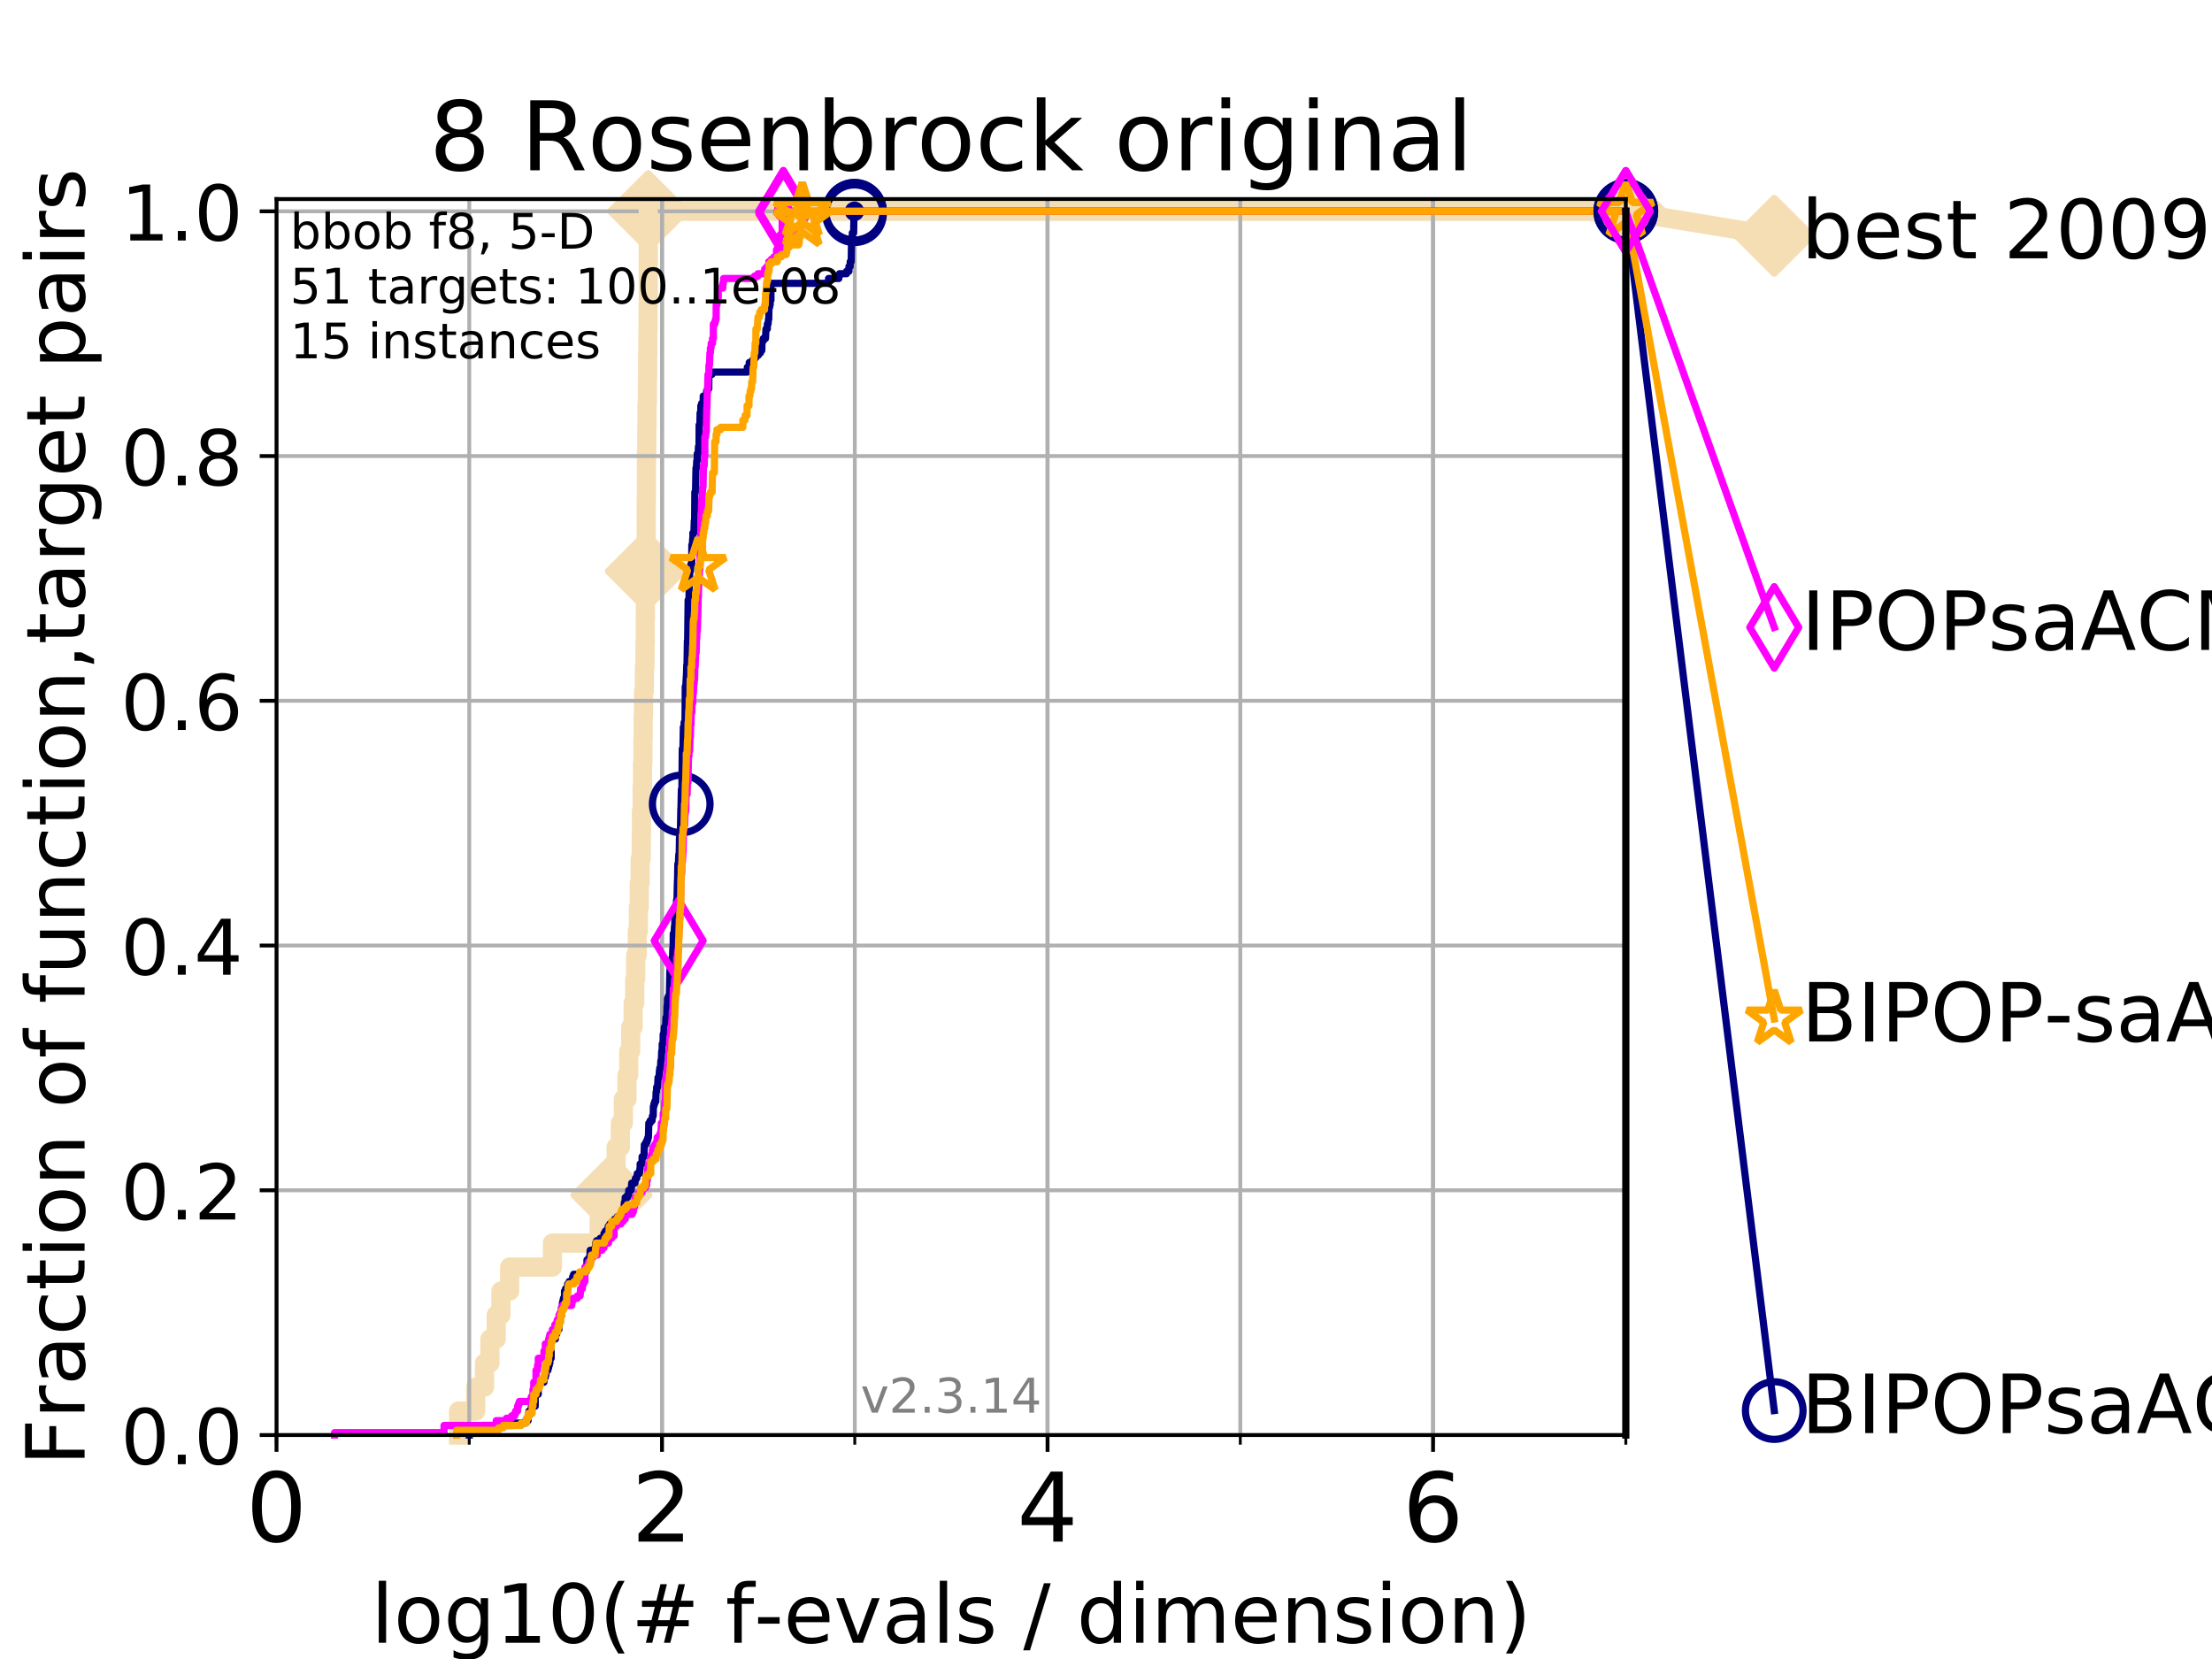 <?xml version="1.0" encoding="utf-8" standalone="no"?>
<!DOCTYPE svg PUBLIC "-//W3C//DTD SVG 1.1//EN"
  "http://www.w3.org/Graphics/SVG/1.1/DTD/svg11.dtd">
<!-- Created with matplotlib (https://matplotlib.org/) -->
<svg height="345.6pt" version="1.1" viewBox="0 0 460.8 345.6" width="460.8pt" xmlns="http://www.w3.org/2000/svg" xmlns:xlink="http://www.w3.org/1999/xlink">
 <defs>
  <style type="text/css">
*{stroke-linecap:butt;stroke-linejoin:round;}
  </style>
 </defs>
 <g id="figure_1">
  <g id="patch_1">
   <path d="M 0 345.6 
L 460.8 345.6 
L 460.8 0 
L 0 0 
z
" style="fill:#ffffff;"/>
  </g>
  <g id="axes_1">
   <g id="patch_2">
    <path d="M 57.6 298.944 
L 338.688 298.944 
L 338.688 41.472 
L 57.6 41.472 
z
" style="fill:#ffffff;"/>
   </g>
   <g id="line2d_1">
    <path d="M 95.526 298.944 
L 95.526 293.946 
L 99.098 293.946 
L 99.098 288.947 
L 100.935 288.947 
L 100.935 283.949 
L 102.06 283.949 
L 102.06 278.95 
L 103.372 278.95 
L 103.372 273.952 
L 104.355 273.952 
L 104.355 268.953 
L 106.169 268.953 
L 106.169 263.955 
L 115.077 263.955 
L 115.077 258.956 
L 124.818 258.956 
L 124.818 253.958 
L 126.372 253.958 
L 126.372 248.959 
L 127.358 248.959 
L 127.358 243.961 
L 128.351 243.961 
L 128.351 238.962 
L 129.233 238.962 
L 129.233 233.964 
L 129.853 233.964 
L 129.853 228.965 
L 130.612 228.965 
L 130.612 223.967 
L 130.979 223.967 
L 130.979 218.968 
L 131.389 218.968 
L 131.389 213.97 
L 131.889 213.97 
L 131.889 208.971 
L 132.23 208.971 
L 132.23 203.973 
L 132.423 203.973 
L 132.423 198.974 
L 132.754 198.974 
L 132.754 193.976 
L 132.987 193.976 
L 132.987 188.977 
L 133.171 188.977 
L 133.171 183.979 
L 133.353 183.979 
L 133.353 178.98 
L 133.578 178.98 
L 133.578 173.982 
L 133.623 173.982 
L 133.623 168.983 
L 133.756 168.983 
L 133.756 163.985 
L 133.844 163.985 
L 133.844 158.986 
L 133.932 158.986 
L 133.932 153.988 
L 133.976 153.988 
L 133.976 148.989 
L 134.063 148.989 
L 134.063 143.991 
L 134.236 143.991 
L 134.236 138.992 
L 134.365 138.992 
L 134.365 133.994 
L 134.407 133.994 
L 134.407 128.995 
L 134.45 128.995 
L 134.45 118.999 
L 134.535 118.999 
L 134.535 114 
L 134.619 114 
L 134.619 104.003 
L 134.661 104.003 
L 134.661 94.006 
L 134.745 94.006 
L 134.745 89.008 
L 134.787 89.008 
L 134.787 84.009 
L 134.87 84.009 
L 134.87 79.011 
L 134.912 79.011 
L 134.912 74.012 
L 134.953 74.012 
L 134.953 69.014 
L 134.994 69.014 
L 134.994 64.015 
L 135.036 64.015 
L 135.036 44.021 
L 338.688 44.021 
" style="fill:none;stroke:#f5deb3;stroke-linecap:square;stroke-width:4;"/>
   </g>
   <g id="line2d_2">
    <defs>
     <path d="M -0 7.778 
L 7.778 0 
L 0 -7.778 
L -7.778 -0 
z
" id="m089ac8aaa8" style="stroke:#f5deb3;stroke-linejoin:miter;stroke-width:1.5;"/>
    </defs>
    <g>
     <use style="fill:#f5deb3;stroke:#f5deb3;stroke-linejoin:miter;stroke-width:1.5;" x="127.358" xlink:href="#m089ac8aaa8" y="248.959"/>
     <use style="fill:#f5deb3;stroke:#f5deb3;stroke-linejoin:miter;stroke-width:1.5;" x="134.535" xlink:href="#m089ac8aaa8" y="118.999"/>
     <use style="fill:#f5deb3;stroke:#f5deb3;stroke-linejoin:miter;stroke-width:1.5;" x="135.036" xlink:href="#m089ac8aaa8" y="44.021"/>
     <use style="fill:#f5deb3;stroke:#f5deb3;stroke-linejoin:miter;stroke-width:1.5;" x="135.036" xlink:href="#m089ac8aaa8" y="44.021"/>
     <use style="fill:#f5deb3;stroke:#f5deb3;stroke-linejoin:miter;stroke-width:1.5;" x="338.688" xlink:href="#m089ac8aaa8" y="44.021"/>
    </g>
   </g>
   <g id="line2d_3">
    <path style="fill:none;stroke:#f5deb3;stroke-linecap:square;stroke-width:4;"/>
    <g/>
   </g>
   <g id="line2d_4">
    <path d="M 338.688 44.021 
L 369.608 49.12 
" style="fill:none;stroke:#f5deb3;stroke-linecap:square;stroke-width:4;"/>
    <g>
     <use style="fill:#f5deb3;stroke:#f5deb3;stroke-linejoin:miter;stroke-width:1.5;" x="338.688" xlink:href="#m089ac8aaa8" y="44.021"/>
     <use style="fill:#f5deb3;stroke:#f5deb3;stroke-linejoin:miter;stroke-width:1.5;" x="369.608" xlink:href="#m089ac8aaa8" y="49.12"/>
    </g>
   </g>
   <g id="matplotlib.axis_1">
    <g id="xtick_1">
     <g id="line2d_5">
      <path clip-path="url(#pb8c19a40b9)" d="M 57.6 298.944 
L 57.6 41.472 
" style="fill:none;stroke:#b0b0b0;stroke-linecap:square;stroke-width:0.8;"/>
     </g>
     <g id="line2d_6">
      <defs>
       <path d="M 0 0 
L 0 3.5 
" id="me37b90dd47" style="stroke:#000000;stroke-width:0.8;"/>
      </defs>
      <g>
       <use style="stroke:#000000;stroke-width:0.8;" x="57.6" xlink:href="#me37b90dd47" y="298.944"/>
      </g>
     </g>
     <g id="text_1">
      <!-- 0 -->
      <defs>
       <path d="M 31.781 66.406 
Q 24.172 66.406 20.328 58.906 
Q 16.5 51.422 16.5 36.375 
Q 16.5 21.391 20.328 13.891 
Q 24.172 6.391 31.781 6.391 
Q 39.453 6.391 43.281 13.891 
Q 47.125 21.391 47.125 36.375 
Q 47.125 51.422 43.281 58.906 
Q 39.453 66.406 31.781 66.406 
z
M 31.781 74.219 
Q 44.047 74.219 50.516 64.516 
Q 56.984 54.828 56.984 36.375 
Q 56.984 17.969 50.516 8.266 
Q 44.047 -1.422 31.781 -1.422 
Q 19.531 -1.422 13.062 8.266 
Q 6.594 17.969 6.594 36.375 
Q 6.594 54.828 13.062 64.516 
Q 19.531 74.219 31.781 74.219 
z
" id="DejaVuSans-48"/>
      </defs>
      <g transform="translate(51.237 321.141)scale(0.2 -0.2)">
       <use xlink:href="#DejaVuSans-48"/>
      </g>
     </g>
    </g>
    <g id="xtick_2">
     <g id="line2d_7">
      <path clip-path="url(#pb8c19a40b9)" d="M 137.911 298.944 
L 137.911 41.472 
" style="fill:none;stroke:#b0b0b0;stroke-linecap:square;stroke-width:0.8;"/>
     </g>
     <g id="line2d_8">
      <g>
       <use style="stroke:#000000;stroke-width:0.8;" x="137.911" xlink:href="#me37b90dd47" y="298.944"/>
      </g>
     </g>
     <g id="text_2">
      <!-- 2 -->
      <defs>
       <path d="M 19.188 8.297 
L 53.609 8.297 
L 53.609 0 
L 7.328 0 
L 7.328 8.297 
Q 12.938 14.109 22.625 23.891 
Q 32.328 33.688 34.812 36.531 
Q 39.547 41.844 41.422 45.531 
Q 43.312 49.219 43.312 52.781 
Q 43.312 58.594 39.234 62.25 
Q 35.156 65.922 28.609 65.922 
Q 23.969 65.922 18.812 64.312 
Q 13.672 62.703 7.812 59.422 
L 7.812 69.391 
Q 13.766 71.781 18.938 73 
Q 24.125 74.219 28.422 74.219 
Q 39.75 74.219 46.484 68.547 
Q 53.219 62.891 53.219 53.422 
Q 53.219 48.922 51.531 44.891 
Q 49.859 40.875 45.406 35.406 
Q 44.188 33.984 37.641 27.219 
Q 31.109 20.453 19.188 8.297 
z
" id="DejaVuSans-50"/>
      </defs>
      <g transform="translate(131.548 321.141)scale(0.2 -0.2)">
       <use xlink:href="#DejaVuSans-50"/>
      </g>
     </g>
    </g>
    <g id="xtick_3">
     <g id="line2d_9">
      <path clip-path="url(#pb8c19a40b9)" d="M 218.222 298.944 
L 218.222 41.472 
" style="fill:none;stroke:#b0b0b0;stroke-linecap:square;stroke-width:0.8;"/>
     </g>
     <g id="line2d_10">
      <g>
       <use style="stroke:#000000;stroke-width:0.8;" x="218.222" xlink:href="#me37b90dd47" y="298.944"/>
      </g>
     </g>
     <g id="text_3">
      <!-- 4 -->
      <defs>
       <path d="M 37.797 64.312 
L 12.891 25.391 
L 37.797 25.391 
z
M 35.203 72.906 
L 47.609 72.906 
L 47.609 25.391 
L 58.016 25.391 
L 58.016 17.188 
L 47.609 17.188 
L 47.609 0 
L 37.797 0 
L 37.797 17.188 
L 4.891 17.188 
L 4.891 26.703 
z
" id="DejaVuSans-52"/>
      </defs>
      <g transform="translate(211.859 321.141)scale(0.2 -0.2)">
       <use xlink:href="#DejaVuSans-52"/>
      </g>
     </g>
    </g>
    <g id="xtick_4">
     <g id="line2d_11">
      <path clip-path="url(#pb8c19a40b9)" d="M 298.533 298.944 
L 298.533 41.472 
" style="fill:none;stroke:#b0b0b0;stroke-linecap:square;stroke-width:0.8;"/>
     </g>
     <g id="line2d_12">
      <g>
       <use style="stroke:#000000;stroke-width:0.8;" x="298.533" xlink:href="#me37b90dd47" y="298.944"/>
      </g>
     </g>
     <g id="text_4">
      <!-- 6 -->
      <defs>
       <path d="M 33.016 40.375 
Q 26.375 40.375 22.484 35.828 
Q 18.609 31.297 18.609 23.391 
Q 18.609 15.531 22.484 10.953 
Q 26.375 6.391 33.016 6.391 
Q 39.656 6.391 43.531 10.953 
Q 47.406 15.531 47.406 23.391 
Q 47.406 31.297 43.531 35.828 
Q 39.656 40.375 33.016 40.375 
z
M 52.594 71.297 
L 52.594 62.312 
Q 48.875 64.062 45.094 64.984 
Q 41.312 65.922 37.594 65.922 
Q 27.828 65.922 22.672 59.328 
Q 17.531 52.734 16.797 39.406 
Q 19.672 43.656 24.016 45.922 
Q 28.375 48.188 33.594 48.188 
Q 44.578 48.188 50.953 41.516 
Q 57.328 34.859 57.328 23.391 
Q 57.328 12.156 50.688 5.359 
Q 44.047 -1.422 33.016 -1.422 
Q 20.359 -1.422 13.672 8.266 
Q 6.984 17.969 6.984 36.375 
Q 6.984 53.656 15.188 63.938 
Q 23.391 74.219 37.203 74.219 
Q 40.922 74.219 44.703 73.484 
Q 48.484 72.75 52.594 71.297 
z
" id="DejaVuSans-54"/>
      </defs>
      <g transform="translate(292.17 321.141)scale(0.2 -0.2)">
       <use xlink:href="#DejaVuSans-54"/>
      </g>
     </g>
    </g>
    <g id="xtick_5">
     <g id="line2d_13">
      <path clip-path="url(#pb8c19a40b9)" d="M 57.6 298.944 
L 57.6 41.472 
" style="fill:none;stroke:#b0b0b0;stroke-linecap:square;stroke-width:0.8;"/>
     </g>
     <g id="line2d_14">
      <defs>
       <path d="M 0 0 
L 0 2 
" id="m2765c95c2b" style="stroke:#000000;stroke-width:0.6;"/>
      </defs>
      <g>
       <use style="stroke:#000000;stroke-width:0.6;" x="57.6" xlink:href="#m2765c95c2b" y="298.944"/>
      </g>
     </g>
    </g>
    <g id="xtick_6">
     <g id="line2d_15">
      <path clip-path="url(#pb8c19a40b9)" d="M 97.755 298.944 
L 97.755 41.472 
" style="fill:none;stroke:#b0b0b0;stroke-linecap:square;stroke-width:0.8;"/>
     </g>
     <g id="line2d_16">
      <g>
       <use style="stroke:#000000;stroke-width:0.6;" x="97.755" xlink:href="#m2765c95c2b" y="298.944"/>
      </g>
     </g>
    </g>
    <g id="xtick_7">
     <g id="line2d_17">
      <path clip-path="url(#pb8c19a40b9)" d="M 137.911 298.944 
L 137.911 41.472 
" style="fill:none;stroke:#b0b0b0;stroke-linecap:square;stroke-width:0.8;"/>
     </g>
     <g id="line2d_18">
      <g>
       <use style="stroke:#000000;stroke-width:0.6;" x="137.911" xlink:href="#m2765c95c2b" y="298.944"/>
      </g>
     </g>
    </g>
    <g id="xtick_8">
     <g id="line2d_19">
      <path clip-path="url(#pb8c19a40b9)" d="M 178.066 298.944 
L 178.066 41.472 
" style="fill:none;stroke:#b0b0b0;stroke-linecap:square;stroke-width:0.8;"/>
     </g>
     <g id="line2d_20">
      <g>
       <use style="stroke:#000000;stroke-width:0.6;" x="178.066" xlink:href="#m2765c95c2b" y="298.944"/>
      </g>
     </g>
    </g>
    <g id="xtick_9">
     <g id="line2d_21">
      <path clip-path="url(#pb8c19a40b9)" d="M 218.222 298.944 
L 218.222 41.472 
" style="fill:none;stroke:#b0b0b0;stroke-linecap:square;stroke-width:0.8;"/>
     </g>
     <g id="line2d_22">
      <g>
       <use style="stroke:#000000;stroke-width:0.6;" x="218.222" xlink:href="#m2765c95c2b" y="298.944"/>
      </g>
     </g>
    </g>
    <g id="xtick_10">
     <g id="line2d_23">
      <path clip-path="url(#pb8c19a40b9)" d="M 258.377 298.944 
L 258.377 41.472 
" style="fill:none;stroke:#b0b0b0;stroke-linecap:square;stroke-width:0.8;"/>
     </g>
     <g id="line2d_24">
      <g>
       <use style="stroke:#000000;stroke-width:0.6;" x="258.377" xlink:href="#m2765c95c2b" y="298.944"/>
      </g>
     </g>
    </g>
    <g id="xtick_11">
     <g id="line2d_25">
      <path clip-path="url(#pb8c19a40b9)" d="M 298.533 298.944 
L 298.533 41.472 
" style="fill:none;stroke:#b0b0b0;stroke-linecap:square;stroke-width:0.8;"/>
     </g>
     <g id="line2d_26">
      <g>
       <use style="stroke:#000000;stroke-width:0.6;" x="298.533" xlink:href="#m2765c95c2b" y="298.944"/>
      </g>
     </g>
    </g>
    <g id="xtick_12">
     <g id="line2d_27">
      <path clip-path="url(#pb8c19a40b9)" d="M 338.688 298.944 
L 338.688 41.472 
" style="fill:none;stroke:#b0b0b0;stroke-linecap:square;stroke-width:0.8;"/>
     </g>
     <g id="line2d_28">
      <g>
       <use style="stroke:#000000;stroke-width:0.6;" x="338.688" xlink:href="#m2765c95c2b" y="298.944"/>
      </g>
     </g>
    </g>
    <g id="text_5">
     <!-- log10(# f-evals / dimension) -->
     <defs>
      <path d="M 9.422 75.984 
L 18.406 75.984 
L 18.406 0 
L 9.422 0 
z
" id="DejaVuSans-108"/>
      <path d="M 30.609 48.391 
Q 23.391 48.391 19.188 42.75 
Q 14.984 37.109 14.984 27.297 
Q 14.984 17.484 19.156 11.844 
Q 23.344 6.203 30.609 6.203 
Q 37.797 6.203 41.984 11.859 
Q 46.188 17.531 46.188 27.297 
Q 46.188 37.016 41.984 42.703 
Q 37.797 48.391 30.609 48.391 
z
M 30.609 56 
Q 42.328 56 49.016 48.375 
Q 55.719 40.766 55.719 27.297 
Q 55.719 13.875 49.016 6.219 
Q 42.328 -1.422 30.609 -1.422 
Q 18.844 -1.422 12.172 6.219 
Q 5.516 13.875 5.516 27.297 
Q 5.516 40.766 12.172 48.375 
Q 18.844 56 30.609 56 
z
" id="DejaVuSans-111"/>
      <path d="M 45.406 27.984 
Q 45.406 37.75 41.375 43.109 
Q 37.359 48.484 30.078 48.484 
Q 22.859 48.484 18.828 43.109 
Q 14.797 37.75 14.797 27.984 
Q 14.797 18.266 18.828 12.891 
Q 22.859 7.516 30.078 7.516 
Q 37.359 7.516 41.375 12.891 
Q 45.406 18.266 45.406 27.984 
z
M 54.391 6.781 
Q 54.391 -7.172 48.188 -13.984 
Q 42 -20.797 29.203 -20.797 
Q 24.469 -20.797 20.266 -20.094 
Q 16.062 -19.391 12.109 -17.922 
L 12.109 -9.188 
Q 16.062 -11.328 19.922 -12.344 
Q 23.781 -13.375 27.781 -13.375 
Q 36.625 -13.375 41.016 -8.766 
Q 45.406 -4.156 45.406 5.172 
L 45.406 9.625 
Q 42.625 4.781 38.281 2.391 
Q 33.938 0 27.875 0 
Q 17.828 0 11.672 7.656 
Q 5.516 15.328 5.516 27.984 
Q 5.516 40.672 11.672 48.328 
Q 17.828 56 27.875 56 
Q 33.938 56 38.281 53.609 
Q 42.625 51.219 45.406 46.391 
L 45.406 54.688 
L 54.391 54.688 
z
" id="DejaVuSans-103"/>
      <path d="M 12.406 8.297 
L 28.516 8.297 
L 28.516 63.922 
L 10.984 60.406 
L 10.984 69.391 
L 28.422 72.906 
L 38.281 72.906 
L 38.281 8.297 
L 54.391 8.297 
L 54.391 0 
L 12.406 0 
z
" id="DejaVuSans-49"/>
      <path d="M 31 75.875 
Q 24.469 64.656 21.281 53.656 
Q 18.109 42.672 18.109 31.391 
Q 18.109 20.125 21.312 9.062 
Q 24.516 -2 31 -13.188 
L 23.188 -13.188 
Q 15.875 -1.703 12.234 9.375 
Q 8.594 20.453 8.594 31.391 
Q 8.594 42.281 12.203 53.312 
Q 15.828 64.359 23.188 75.875 
z
" id="DejaVuSans-40"/>
      <path d="M 51.125 44 
L 36.922 44 
L 32.812 27.688 
L 47.125 27.688 
z
M 43.797 71.781 
L 38.719 51.516 
L 52.984 51.516 
L 58.109 71.781 
L 65.922 71.781 
L 60.891 51.516 
L 76.125 51.516 
L 76.125 44 
L 58.984 44 
L 54.984 27.688 
L 70.516 27.688 
L 70.516 20.219 
L 53.078 20.219 
L 48 0 
L 40.188 0 
L 45.219 20.219 
L 30.906 20.219 
L 25.875 0 
L 18.016 0 
L 23.094 20.219 
L 7.719 20.219 
L 7.719 27.688 
L 24.906 27.688 
L 29 44 
L 13.281 44 
L 13.281 51.516 
L 30.906 51.516 
L 35.891 71.781 
z
" id="DejaVuSans-35"/>
      <path id="DejaVuSans-32"/>
      <path d="M 37.109 75.984 
L 37.109 68.5 
L 28.516 68.5 
Q 23.688 68.5 21.797 66.547 
Q 19.922 64.594 19.922 59.516 
L 19.922 54.688 
L 34.719 54.688 
L 34.719 47.703 
L 19.922 47.703 
L 19.922 0 
L 10.891 0 
L 10.891 47.703 
L 2.297 47.703 
L 2.297 54.688 
L 10.891 54.688 
L 10.891 58.5 
Q 10.891 67.625 15.141 71.797 
Q 19.391 75.984 28.609 75.984 
z
" id="DejaVuSans-102"/>
      <path d="M 4.891 31.391 
L 31.203 31.391 
L 31.203 23.391 
L 4.891 23.391 
z
" id="DejaVuSans-45"/>
      <path d="M 56.203 29.594 
L 56.203 25.203 
L 14.891 25.203 
Q 15.484 15.922 20.484 11.062 
Q 25.484 6.203 34.422 6.203 
Q 39.594 6.203 44.453 7.469 
Q 49.312 8.734 54.109 11.281 
L 54.109 2.781 
Q 49.266 0.734 44.188 -0.344 
Q 39.109 -1.422 33.891 -1.422 
Q 20.797 -1.422 13.156 6.188 
Q 5.516 13.812 5.516 26.812 
Q 5.516 40.234 12.766 48.109 
Q 20.016 56 32.328 56 
Q 43.359 56 49.781 48.891 
Q 56.203 41.797 56.203 29.594 
z
M 47.219 32.234 
Q 47.125 39.594 43.094 43.984 
Q 39.062 48.391 32.422 48.391 
Q 24.906 48.391 20.391 44.141 
Q 15.875 39.891 15.188 32.172 
z
" id="DejaVuSans-101"/>
      <path d="M 2.984 54.688 
L 12.5 54.688 
L 29.594 8.797 
L 46.688 54.688 
L 56.203 54.688 
L 35.688 0 
L 23.484 0 
z
" id="DejaVuSans-118"/>
      <path d="M 34.281 27.484 
Q 23.391 27.484 19.188 25 
Q 14.984 22.516 14.984 16.5 
Q 14.984 11.719 18.141 8.906 
Q 21.297 6.109 26.703 6.109 
Q 34.188 6.109 38.703 11.406 
Q 43.219 16.703 43.219 25.484 
L 43.219 27.484 
z
M 52.203 31.203 
L 52.203 0 
L 43.219 0 
L 43.219 8.297 
Q 40.141 3.328 35.547 0.953 
Q 30.953 -1.422 24.312 -1.422 
Q 15.922 -1.422 10.953 3.297 
Q 6 8.016 6 15.922 
Q 6 25.141 12.172 29.828 
Q 18.359 34.516 30.609 34.516 
L 43.219 34.516 
L 43.219 35.406 
Q 43.219 41.609 39.141 45 
Q 35.062 48.391 27.688 48.391 
Q 23 48.391 18.547 47.266 
Q 14.109 46.141 10.016 43.891 
L 10.016 52.203 
Q 14.938 54.109 19.578 55.047 
Q 24.219 56 28.609 56 
Q 40.484 56 46.344 49.844 
Q 52.203 43.703 52.203 31.203 
z
" id="DejaVuSans-97"/>
      <path d="M 44.281 53.078 
L 44.281 44.578 
Q 40.484 46.531 36.375 47.5 
Q 32.281 48.484 27.875 48.484 
Q 21.188 48.484 17.844 46.438 
Q 14.5 44.391 14.5 40.281 
Q 14.5 37.156 16.891 35.375 
Q 19.281 33.594 26.516 31.984 
L 29.594 31.297 
Q 39.156 29.25 43.188 25.516 
Q 47.219 21.781 47.219 15.094 
Q 47.219 7.469 41.188 3.016 
Q 35.156 -1.422 24.609 -1.422 
Q 20.219 -1.422 15.453 -0.562 
Q 10.688 0.297 5.422 2 
L 5.422 11.281 
Q 10.406 8.688 15.234 7.391 
Q 20.062 6.109 24.812 6.109 
Q 31.156 6.109 34.562 8.281 
Q 37.984 10.453 37.984 14.406 
Q 37.984 18.062 35.516 20.016 
Q 33.062 21.969 24.703 23.781 
L 21.578 24.516 
Q 13.234 26.266 9.516 29.906 
Q 5.812 33.547 5.812 39.891 
Q 5.812 47.609 11.281 51.797 
Q 16.75 56 26.812 56 
Q 31.781 56 36.172 55.266 
Q 40.578 54.547 44.281 53.078 
z
" id="DejaVuSans-115"/>
      <path d="M 25.391 72.906 
L 33.688 72.906 
L 8.297 -9.281 
L 0 -9.281 
z
" id="DejaVuSans-47"/>
      <path d="M 45.406 46.391 
L 45.406 75.984 
L 54.391 75.984 
L 54.391 0 
L 45.406 0 
L 45.406 8.203 
Q 42.578 3.328 38.25 0.953 
Q 33.938 -1.422 27.875 -1.422 
Q 17.969 -1.422 11.734 6.484 
Q 5.516 14.406 5.516 27.297 
Q 5.516 40.188 11.734 48.094 
Q 17.969 56 27.875 56 
Q 33.938 56 38.25 53.625 
Q 42.578 51.266 45.406 46.391 
z
M 14.797 27.297 
Q 14.797 17.391 18.875 11.75 
Q 22.953 6.109 30.078 6.109 
Q 37.203 6.109 41.297 11.75 
Q 45.406 17.391 45.406 27.297 
Q 45.406 37.203 41.297 42.844 
Q 37.203 48.484 30.078 48.484 
Q 22.953 48.484 18.875 42.844 
Q 14.797 37.203 14.797 27.297 
z
" id="DejaVuSans-100"/>
      <path d="M 9.422 54.688 
L 18.406 54.688 
L 18.406 0 
L 9.422 0 
z
M 9.422 75.984 
L 18.406 75.984 
L 18.406 64.594 
L 9.422 64.594 
z
" id="DejaVuSans-105"/>
      <path d="M 52 44.188 
Q 55.375 50.25 60.062 53.125 
Q 64.75 56 71.094 56 
Q 79.641 56 84.281 50.016 
Q 88.922 44.047 88.922 33.016 
L 88.922 0 
L 79.891 0 
L 79.891 32.719 
Q 79.891 40.578 77.094 44.375 
Q 74.312 48.188 68.609 48.188 
Q 61.625 48.188 57.562 43.547 
Q 53.516 38.922 53.516 30.906 
L 53.516 0 
L 44.484 0 
L 44.484 32.719 
Q 44.484 40.625 41.703 44.406 
Q 38.922 48.188 33.109 48.188 
Q 26.219 48.188 22.156 43.531 
Q 18.109 38.875 18.109 30.906 
L 18.109 0 
L 9.078 0 
L 9.078 54.688 
L 18.109 54.688 
L 18.109 46.188 
Q 21.188 51.219 25.484 53.609 
Q 29.781 56 35.688 56 
Q 41.656 56 45.828 52.969 
Q 50 49.953 52 44.188 
z
" id="DejaVuSans-109"/>
      <path d="M 54.891 33.016 
L 54.891 0 
L 45.906 0 
L 45.906 32.719 
Q 45.906 40.484 42.875 44.328 
Q 39.844 48.188 33.797 48.188 
Q 26.516 48.188 22.312 43.547 
Q 18.109 38.922 18.109 30.906 
L 18.109 0 
L 9.078 0 
L 9.078 54.688 
L 18.109 54.688 
L 18.109 46.188 
Q 21.344 51.125 25.703 53.562 
Q 30.078 56 35.797 56 
Q 45.219 56 50.047 50.172 
Q 54.891 44.344 54.891 33.016 
z
" id="DejaVuSans-110"/>
      <path d="M 8.016 75.875 
L 15.828 75.875 
Q 23.141 64.359 26.781 53.312 
Q 30.422 42.281 30.422 31.391 
Q 30.422 20.453 26.781 9.375 
Q 23.141 -1.703 15.828 -13.188 
L 8.016 -13.188 
Q 14.5 -2 17.703 9.062 
Q 20.906 20.125 20.906 31.391 
Q 20.906 42.672 17.703 53.656 
Q 14.5 64.656 8.016 75.875 
z
" id="DejaVuSans-41"/>
     </defs>
     <g transform="translate(77.303 342.218)scale(0.17 -0.17)">
      <use xlink:href="#DejaVuSans-108"/>
      <use x="27.783" xlink:href="#DejaVuSans-111"/>
      <use x="88.965" xlink:href="#DejaVuSans-103"/>
      <use x="152.441" xlink:href="#DejaVuSans-49"/>
      <use x="216.064" xlink:href="#DejaVuSans-48"/>
      <use x="279.688" xlink:href="#DejaVuSans-40"/>
      <use x="318.701" xlink:href="#DejaVuSans-35"/>
      <use x="402.49" xlink:href="#DejaVuSans-32"/>
      <use x="434.277" xlink:href="#DejaVuSans-102"/>
      <use x="469.404" xlink:href="#DejaVuSans-45"/>
      <use x="505.488" xlink:href="#DejaVuSans-101"/>
      <use x="567.012" xlink:href="#DejaVuSans-118"/>
      <use x="626.191" xlink:href="#DejaVuSans-97"/>
      <use x="687.471" xlink:href="#DejaVuSans-108"/>
      <use x="715.254" xlink:href="#DejaVuSans-115"/>
      <use x="767.354" xlink:href="#DejaVuSans-32"/>
      <use x="799.141" xlink:href="#DejaVuSans-47"/>
      <use x="832.832" xlink:href="#DejaVuSans-32"/>
      <use x="864.619" xlink:href="#DejaVuSans-100"/>
      <use x="928.096" xlink:href="#DejaVuSans-105"/>
      <use x="955.879" xlink:href="#DejaVuSans-109"/>
      <use x="1053.291" xlink:href="#DejaVuSans-101"/>
      <use x="1114.814" xlink:href="#DejaVuSans-110"/>
      <use x="1178.193" xlink:href="#DejaVuSans-115"/>
      <use x="1230.293" xlink:href="#DejaVuSans-105"/>
      <use x="1258.076" xlink:href="#DejaVuSans-111"/>
      <use x="1319.258" xlink:href="#DejaVuSans-110"/>
      <use x="1382.637" xlink:href="#DejaVuSans-41"/>
     </g>
    </g>
   </g>
   <g id="matplotlib.axis_2">
    <g id="ytick_1">
     <g id="line2d_29">
      <path clip-path="url(#pb8c19a40b9)" d="M 57.6 298.944 
L 338.688 298.944 
" style="fill:none;stroke:#b0b0b0;stroke-linecap:square;stroke-width:0.8;"/>
     </g>
     <g id="line2d_30">
      <defs>
       <path d="M 0 0 
L -3.5 0 
" id="m2e678ed168" style="stroke:#000000;stroke-width:0.8;"/>
      </defs>
      <g>
       <use style="stroke:#000000;stroke-width:0.8;" x="57.6" xlink:href="#m2e678ed168" y="298.944"/>
      </g>
     </g>
     <g id="text_6">
      <!-- 0.0 -->
      <defs>
       <path d="M 10.688 12.406 
L 21 12.406 
L 21 0 
L 10.688 0 
z
" id="DejaVuSans-46"/>
      </defs>
      <g transform="translate(25.155 305.023)scale(0.16 -0.16)">
       <use xlink:href="#DejaVuSans-48"/>
       <use x="63.623" xlink:href="#DejaVuSans-46"/>
       <use x="95.41" xlink:href="#DejaVuSans-48"/>
      </g>
     </g>
    </g>
    <g id="ytick_2">
     <g id="line2d_31">
      <path clip-path="url(#pb8c19a40b9)" d="M 57.6 247.959 
L 338.688 247.959 
" style="fill:none;stroke:#b0b0b0;stroke-linecap:square;stroke-width:0.8;"/>
     </g>
     <g id="line2d_32">
      <g>
       <use style="stroke:#000000;stroke-width:0.8;" x="57.6" xlink:href="#m2e678ed168" y="247.959"/>
      </g>
     </g>
     <g id="text_7">
      <!-- 0.2 -->
      <g transform="translate(25.155 254.038)scale(0.16 -0.16)">
       <use xlink:href="#DejaVuSans-48"/>
       <use x="63.623" xlink:href="#DejaVuSans-46"/>
       <use x="95.41" xlink:href="#DejaVuSans-50"/>
      </g>
     </g>
    </g>
    <g id="ytick_3">
     <g id="line2d_33">
      <path clip-path="url(#pb8c19a40b9)" d="M 57.6 196.975 
L 338.688 196.975 
" style="fill:none;stroke:#b0b0b0;stroke-linecap:square;stroke-width:0.8;"/>
     </g>
     <g id="line2d_34">
      <g>
       <use style="stroke:#000000;stroke-width:0.8;" x="57.6" xlink:href="#m2e678ed168" y="196.975"/>
      </g>
     </g>
     <g id="text_8">
      <!-- 0.4 -->
      <g transform="translate(25.155 203.054)scale(0.16 -0.16)">
       <use xlink:href="#DejaVuSans-48"/>
       <use x="63.623" xlink:href="#DejaVuSans-46"/>
       <use x="95.41" xlink:href="#DejaVuSans-52"/>
      </g>
     </g>
    </g>
    <g id="ytick_4">
     <g id="line2d_35">
      <path clip-path="url(#pb8c19a40b9)" d="M 57.6 145.99 
L 338.688 145.99 
" style="fill:none;stroke:#b0b0b0;stroke-linecap:square;stroke-width:0.8;"/>
     </g>
     <g id="line2d_36">
      <g>
       <use style="stroke:#000000;stroke-width:0.8;" x="57.6" xlink:href="#m2e678ed168" y="145.99"/>
      </g>
     </g>
     <g id="text_9">
      <!-- 0.6 -->
      <g transform="translate(25.155 152.069)scale(0.16 -0.16)">
       <use xlink:href="#DejaVuSans-48"/>
       <use x="63.623" xlink:href="#DejaVuSans-46"/>
       <use x="95.41" xlink:href="#DejaVuSans-54"/>
      </g>
     </g>
    </g>
    <g id="ytick_5">
     <g id="line2d_37">
      <path clip-path="url(#pb8c19a40b9)" d="M 57.6 95.006 
L 338.688 95.006 
" style="fill:none;stroke:#b0b0b0;stroke-linecap:square;stroke-width:0.8;"/>
     </g>
     <g id="line2d_38">
      <g>
       <use style="stroke:#000000;stroke-width:0.8;" x="57.6" xlink:href="#m2e678ed168" y="95.006"/>
      </g>
     </g>
     <g id="text_10">
      <!-- 0.8 -->
      <defs>
       <path d="M 31.781 34.625 
Q 24.75 34.625 20.719 30.859 
Q 16.703 27.094 16.703 20.516 
Q 16.703 13.922 20.719 10.156 
Q 24.75 6.391 31.781 6.391 
Q 38.812 6.391 42.859 10.172 
Q 46.922 13.969 46.922 20.516 
Q 46.922 27.094 42.891 30.859 
Q 38.875 34.625 31.781 34.625 
z
M 21.922 38.812 
Q 15.578 40.375 12.031 44.719 
Q 8.5 49.078 8.5 55.328 
Q 8.5 64.062 14.719 69.141 
Q 20.953 74.219 31.781 74.219 
Q 42.672 74.219 48.875 69.141 
Q 55.078 64.062 55.078 55.328 
Q 55.078 49.078 51.531 44.719 
Q 48 40.375 41.703 38.812 
Q 48.828 37.156 52.797 32.312 
Q 56.781 27.484 56.781 20.516 
Q 56.781 9.906 50.312 4.234 
Q 43.844 -1.422 31.781 -1.422 
Q 19.734 -1.422 13.25 4.234 
Q 6.781 9.906 6.781 20.516 
Q 6.781 27.484 10.781 32.312 
Q 14.797 37.156 21.922 38.812 
z
M 18.312 54.391 
Q 18.312 48.734 21.844 45.562 
Q 25.391 42.391 31.781 42.391 
Q 38.141 42.391 41.719 45.562 
Q 45.312 48.734 45.312 54.391 
Q 45.312 60.062 41.719 63.234 
Q 38.141 66.406 31.781 66.406 
Q 25.391 66.406 21.844 63.234 
Q 18.312 60.062 18.312 54.391 
z
" id="DejaVuSans-56"/>
      </defs>
      <g transform="translate(25.155 101.085)scale(0.16 -0.16)">
       <use xlink:href="#DejaVuSans-48"/>
       <use x="63.623" xlink:href="#DejaVuSans-46"/>
       <use x="95.41" xlink:href="#DejaVuSans-56"/>
      </g>
     </g>
    </g>
    <g id="ytick_6">
     <g id="line2d_39">
      <path clip-path="url(#pb8c19a40b9)" d="M 57.6 44.021 
L 338.688 44.021 
" style="fill:none;stroke:#b0b0b0;stroke-linecap:square;stroke-width:0.8;"/>
     </g>
     <g id="line2d_40">
      <g>
       <use style="stroke:#000000;stroke-width:0.8;" x="57.6" xlink:href="#m2e678ed168" y="44.021"/>
      </g>
     </g>
     <g id="text_11">
      <!-- 1.0 -->
      <g transform="translate(25.155 50.1)scale(0.16 -0.16)">
       <use xlink:href="#DejaVuSans-49"/>
       <use x="63.623" xlink:href="#DejaVuSans-46"/>
       <use x="95.41" xlink:href="#DejaVuSans-48"/>
      </g>
     </g>
    </g>
    <g id="text_12">
     <!-- Fraction of function,target pairs -->
     <defs>
      <path d="M 9.812 72.906 
L 51.703 72.906 
L 51.703 64.594 
L 19.672 64.594 
L 19.672 43.109 
L 48.578 43.109 
L 48.578 34.812 
L 19.672 34.812 
L 19.672 0 
L 9.812 0 
z
" id="DejaVuSans-70"/>
      <path d="M 41.109 46.297 
Q 39.594 47.172 37.812 47.578 
Q 36.031 48 33.891 48 
Q 26.266 48 22.188 43.047 
Q 18.109 38.094 18.109 28.812 
L 18.109 0 
L 9.078 0 
L 9.078 54.688 
L 18.109 54.688 
L 18.109 46.188 
Q 20.953 51.172 25.484 53.578 
Q 30.031 56 36.531 56 
Q 37.453 56 38.578 55.875 
Q 39.703 55.766 41.062 55.516 
z
" id="DejaVuSans-114"/>
      <path d="M 48.781 52.594 
L 48.781 44.188 
Q 44.969 46.297 41.141 47.344 
Q 37.312 48.391 33.406 48.391 
Q 24.656 48.391 19.812 42.844 
Q 14.984 37.312 14.984 27.297 
Q 14.984 17.281 19.812 11.734 
Q 24.656 6.203 33.406 6.203 
Q 37.312 6.203 41.141 7.25 
Q 44.969 8.297 48.781 10.406 
L 48.781 2.094 
Q 45.016 0.344 40.984 -0.531 
Q 36.969 -1.422 32.422 -1.422 
Q 20.062 -1.422 12.781 6.344 
Q 5.516 14.109 5.516 27.297 
Q 5.516 40.672 12.859 48.328 
Q 20.219 56 33.016 56 
Q 37.156 56 41.109 55.141 
Q 45.062 54.297 48.781 52.594 
z
" id="DejaVuSans-99"/>
      <path d="M 18.312 70.219 
L 18.312 54.688 
L 36.812 54.688 
L 36.812 47.703 
L 18.312 47.703 
L 18.312 18.016 
Q 18.312 11.328 20.141 9.422 
Q 21.969 7.516 27.594 7.516 
L 36.812 7.516 
L 36.812 0 
L 27.594 0 
Q 17.188 0 13.234 3.875 
Q 9.281 7.766 9.281 18.016 
L 9.281 47.703 
L 2.688 47.703 
L 2.688 54.688 
L 9.281 54.688 
L 9.281 70.219 
z
" id="DejaVuSans-116"/>
      <path d="M 8.5 21.578 
L 8.5 54.688 
L 17.484 54.688 
L 17.484 21.922 
Q 17.484 14.156 20.5 10.266 
Q 23.531 6.391 29.594 6.391 
Q 36.859 6.391 41.078 11.031 
Q 45.312 15.672 45.312 23.688 
L 45.312 54.688 
L 54.297 54.688 
L 54.297 0 
L 45.312 0 
L 45.312 8.406 
Q 42.047 3.422 37.719 1 
Q 33.406 -1.422 27.688 -1.422 
Q 18.266 -1.422 13.375 4.438 
Q 8.5 10.297 8.5 21.578 
z
M 31.109 56 
z
" id="DejaVuSans-117"/>
      <path d="M 11.719 12.406 
L 22.016 12.406 
L 22.016 4 
L 14.016 -11.625 
L 7.719 -11.625 
L 11.719 4 
z
" id="DejaVuSans-44"/>
      <path d="M 18.109 8.203 
L 18.109 -20.797 
L 9.078 -20.797 
L 9.078 54.688 
L 18.109 54.688 
L 18.109 46.391 
Q 20.953 51.266 25.266 53.625 
Q 29.594 56 35.594 56 
Q 45.562 56 51.781 48.094 
Q 58.016 40.188 58.016 27.297 
Q 58.016 14.406 51.781 6.484 
Q 45.562 -1.422 35.594 -1.422 
Q 29.594 -1.422 25.266 0.953 
Q 20.953 3.328 18.109 8.203 
z
M 48.688 27.297 
Q 48.688 37.203 44.609 42.844 
Q 40.531 48.484 33.406 48.484 
Q 26.266 48.484 22.188 42.844 
Q 18.109 37.203 18.109 27.297 
Q 18.109 17.391 22.188 11.75 
Q 26.266 6.109 33.406 6.109 
Q 40.531 6.109 44.609 11.75 
Q 48.688 17.391 48.688 27.297 
z
" id="DejaVuSans-112"/>
     </defs>
     <g transform="translate(17.62 305.347)rotate(-90)scale(0.17 -0.17)">
      <use xlink:href="#DejaVuSans-70"/>
      <use x="57.41" xlink:href="#DejaVuSans-114"/>
      <use x="98.523" xlink:href="#DejaVuSans-97"/>
      <use x="159.803" xlink:href="#DejaVuSans-99"/>
      <use x="214.783" xlink:href="#DejaVuSans-116"/>
      <use x="253.992" xlink:href="#DejaVuSans-105"/>
      <use x="281.775" xlink:href="#DejaVuSans-111"/>
      <use x="342.957" xlink:href="#DejaVuSans-110"/>
      <use x="406.336" xlink:href="#DejaVuSans-32"/>
      <use x="438.123" xlink:href="#DejaVuSans-111"/>
      <use x="499.305" xlink:href="#DejaVuSans-102"/>
      <use x="534.51" xlink:href="#DejaVuSans-32"/>
      <use x="566.297" xlink:href="#DejaVuSans-102"/>
      <use x="601.502" xlink:href="#DejaVuSans-117"/>
      <use x="664.881" xlink:href="#DejaVuSans-110"/>
      <use x="728.26" xlink:href="#DejaVuSans-99"/>
      <use x="783.24" xlink:href="#DejaVuSans-116"/>
      <use x="822.449" xlink:href="#DejaVuSans-105"/>
      <use x="850.232" xlink:href="#DejaVuSans-111"/>
      <use x="911.414" xlink:href="#DejaVuSans-110"/>
      <use x="974.793" xlink:href="#DejaVuSans-44"/>
      <use x="1006.58" xlink:href="#DejaVuSans-116"/>
      <use x="1045.789" xlink:href="#DejaVuSans-97"/>
      <use x="1107.068" xlink:href="#DejaVuSans-114"/>
      <use x="1148.166" xlink:href="#DejaVuSans-103"/>
      <use x="1211.643" xlink:href="#DejaVuSans-101"/>
      <use x="1273.166" xlink:href="#DejaVuSans-116"/>
      <use x="1312.375" xlink:href="#DejaVuSans-32"/>
      <use x="1344.162" xlink:href="#DejaVuSans-112"/>
      <use x="1407.639" xlink:href="#DejaVuSans-97"/>
      <use x="1468.918" xlink:href="#DejaVuSans-105"/>
      <use x="1496.701" xlink:href="#DejaVuSans-114"/>
      <use x="1537.814" xlink:href="#DejaVuSans-115"/>
     </g>
    </g>
   </g>
   <g id="line2d_41">
    <defs>
     <path d="M 0 1.5 
C 0.398 1.5 0.779 1.342 1.061 1.061 
C 1.342 0.779 1.5 0.398 1.5 0 
C 1.5 -0.398 1.342 -0.779 1.061 -1.061 
C 0.779 -1.342 0.398 -1.5 0 -1.5 
C -0.398 -1.5 -0.779 -1.342 -1.061 -1.061 
C -1.342 -0.779 -1.5 -0.398 -1.5 0 
C -1.5 0.398 -1.342 0.779 -1.061 1.061 
C -0.779 1.342 -0.398 1.5 0 1.5 
z
" id="maf496e8fd5" style="stroke:#f5deb3;"/>
    </defs>
    <g>
     <use style="fill:#f5deb3;stroke:#f5deb3;" x="135.036" xlink:href="#maf496e8fd5" y="44.021"/>
     <use style="fill:#f5deb3;stroke:#f5deb3;" x="135.036" xlink:href="#maf496e8fd5" y="44.021"/>
    </g>
   </g>
   <g id="line2d_42">
    <defs>
     <path d="M 0 1.5 
C 0.398 1.5 0.779 1.342 1.061 1.061 
C 1.342 0.779 1.5 0.398 1.5 0 
C 1.5 -0.398 1.342 -0.779 1.061 -1.061 
C 0.779 -1.342 0.398 -1.5 0 -1.5 
C -0.398 -1.5 -0.779 -1.342 -1.061 -1.061 
C -1.342 -0.779 -1.5 -0.398 -1.5 0 
C -1.5 0.398 -1.342 0.779 -1.061 1.061 
C -0.779 1.342 -0.398 1.5 0 1.5 
z
" id="me9086d10b1" style="stroke:#000080;"/>
    </defs>
    <g>
     <use style="fill:#000080;stroke:#000080;" x="178.003" xlink:href="#me9086d10b1" y="44.021"/>
     <use style="fill:#000080;stroke:#000080;" x="178.003" xlink:href="#me9086d10b1" y="44.021"/>
    </g>
   </g>
   <g id="line2d_43">
    <path d="M 97.755 298.944 
L 97.755 297.944 
L 100.642 297.944 
L 100.642 296.945 
L 106.803 296.945 
L 106.803 296.445 
L 109.491 296.445 
L 109.491 295.945 
L 110.017 295.945 
L 110.017 294.945 
L 110.189 294.945 
L 110.189 293.946 
L 110.694 293.946 
L 110.694 292.946 
L 111.506 292.946 
L 111.506 290.447 
L 112.128 290.447 
L 112.128 288.947 
L 112.281 288.947 
L 112.281 287.947 
L 113.311 287.947 
L 113.311 286.948 
L 113.595 286.948 
L 113.595 286.448 
L 113.735 286.448 
L 113.735 285.448 
L 114.148 285.448 
L 114.148 284.948 
L 114.284 284.948 
L 114.284 284.448 
L 114.419 284.448 
L 114.419 283.949 
L 114.552 283.949 
L 114.552 282.949 
L 114.817 282.949 
L 114.817 278.95 
L 115.711 278.95 
L 115.711 277.95 
L 115.959 277.95 
L 115.959 277.451 
L 116.081 277.451 
L 116.081 276.951 
L 116.443 276.951 
L 116.443 275.451 
L 116.562 275.451 
L 116.562 274.951 
L 116.68 274.951 
L 116.68 273.952 
L 117.03 273.952 
L 117.03 272.452 
L 117.145 272.452 
L 117.145 271.452 
L 117.26 271.452 
L 117.26 270.952 
L 117.373 270.952 
L 117.373 270.453 
L 117.598 270.453 
L 117.598 268.953 
L 117.821 268.953 
L 117.821 268.453 
L 118.257 268.453 
L 118.257 267.454 
L 118.577 267.454 
L 118.577 266.954 
L 119.301 266.954 
L 119.301 265.954 
L 119.503 265.954 
L 119.503 265.454 
L 121.756 265.454 
L 121.756 264.954 
L 122.105 264.954 
L 122.191 263.455 
L 122.277 263.455 
L 122.277 262.455 
L 122.699 262.455 
L 122.699 261.955 
L 122.865 261.955 
L 122.948 260.456 
L 123.908 260.456 
L 123.908 259.956 
L 124.063 259.956 
L 124.063 258.956 
L 124.293 258.956 
L 124.293 258.456 
L 125.038 258.456 
L 125.038 257.956 
L 125.823 257.956 
L 125.823 256.957 
L 126.1 256.957 
L 126.1 256.457 
L 126.574 256.457 
L 126.574 255.957 
L 126.707 255.957 
L 126.707 255.457 
L 127.035 255.457 
L 127.035 254.957 
L 128.047 254.957 
L 128.047 253.958 
L 128.591 253.958 
L 128.591 253.458 
L 129.461 253.458 
L 129.461 252.958 
L 129.63 252.958 
L 129.63 252.458 
L 129.798 252.458 
L 129.798 251.958 
L 129.964 251.958 
L 130.073 250.459 
L 130.237 250.459 
L 130.237 249.459 
L 130.717 249.459 
L 130.717 248.959 
L 130.979 248.959 
L 130.979 247.959 
L 131.49 247.959 
L 131.591 246.46 
L 132.279 246.46 
L 132.375 245.46 
L 132.66 245.46 
L 132.754 244.461 
L 133.216 244.461 
L 133.307 243.461 
L 133.353 243.461 
L 133.353 242.461 
L 133.756 242.461 
L 133.756 240.962 
L 134.15 240.962 
L 134.236 238.462 
L 134.535 238.462 
L 134.535 237.962 
L 134.787 237.962 
L 134.787 237.463 
L 134.953 237.463 
L 134.953 236.963 
L 135.077 236.963 
L 135.159 233.964 
L 135.442 233.964 
L 135.442 233.464 
L 135.839 233.464 
L 135.918 232.464 
L 136.073 232.464 
L 136.112 230.465 
L 136.228 230.465 
L 136.228 229.965 
L 136.381 229.965 
L 136.381 229.465 
L 136.608 229.465 
L 136.683 227.466 
L 136.757 227.466 
L 136.795 226.466 
L 136.98 226.466 
L 137.09 224.467 
L 137.271 224.467 
L 137.38 222.967 
L 137.451 222.967 
L 137.451 222.467 
L 137.594 222.467 
L 137.665 220.968 
L 137.771 220.968 
L 137.841 218.968 
L 137.946 218.968 
L 137.946 217.469 
L 138.119 217.469 
L 138.153 215.469 
L 138.324 215.469 
L 138.392 213.97 
L 138.662 213.97 
L 138.728 211.97 
L 138.894 211.97 
L 138.96 209.471 
L 139.025 209.471 
L 139.058 207.972 
L 139.253 207.972 
L 139.253 207.472 
L 139.446 207.472 
L 139.541 202.473 
L 139.573 202.473 
L 139.573 201.973 
L 139.699 201.973 
L 139.699 201.474 
L 139.949 201.474 
L 140.011 199.474 
L 140.104 199.474 
L 140.165 197.475 
L 140.226 197.475 
L 140.257 194.476 
L 140.439 194.476 
L 140.499 192.976 
L 140.559 192.976 
L 140.589 191.477 
L 140.679 191.477 
L 140.708 189.477 
L 140.797 189.477 
L 140.797 188.977 
L 140.915 188.977 
L 140.944 187.478 
L 141.032 187.478 
L 141.119 183.479 
L 141.148 183.479 
L 141.206 179.98 
L 141.321 179.98 
L 141.407 177.981 
L 141.493 177.981 
L 141.549 174.482 
L 141.606 174.482 
L 141.606 172.982 
L 141.746 172.982 
L 141.83 168.484 
L 141.858 168.484 
L 141.941 164.485 
L 142.052 164.485 
L 142.134 155.987 
L 142.27 155.987 
L 142.352 151.489 
L 142.513 151.489 
L 142.513 150.489 
L 142.7 150.489 
L 142.753 142.991 
L 142.858 142.991 
L 142.963 140.992 
L 142.989 140.992 
L 143.067 138.493 
L 143.119 138.493 
L 143.196 133.494 
L 143.248 133.494 
L 143.35 124.997 
L 143.528 124.997 
L 143.603 119.998 
L 143.679 119.998 
L 143.679 118.999 
L 143.828 118.999 
L 143.928 117.499 
L 144.1 117.499 
L 144.124 113.5 
L 144.221 113.5 
L 144.318 112.001 
L 144.342 112.001 
L 144.342 111.001 
L 144.558 111.001 
L 144.63 108.502 
L 144.701 108.502 
L 144.748 102.504 
L 144.889 102.504 
L 144.982 97.505 
L 145.075 97.505 
L 145.144 96.005 
L 145.236 96.005 
L 145.259 94.506 
L 145.441 94.506 
L 145.509 93.006 
L 145.621 93.006 
L 145.643 88.508 
L 145.799 88.508 
L 145.844 86.009 
L 145.976 86.009 
L 145.998 84.509 
L 146.173 84.509 
L 146.173 84.009 
L 146.495 84.009 
L 146.495 82.51 
L 147.185 82.51 
L 147.185 81.51 
L 147.389 81.51 
L 147.389 81.01 
L 147.65 81.01 
L 147.67 78.011 
L 148.297 78.011 
L 148.297 77.511 
L 155.679 77.511 
L 155.679 76.511 
L 156.077 76.511 
L 156.077 75.512 
L 156.765 75.512 
L 156.765 75.012 
L 157.116 75.012 
L 157.116 74.512 
L 157.461 74.512 
L 157.461 74.012 
L 157.976 74.012 
L 157.976 73.512 
L 158.423 73.512 
L 158.423 73.012 
L 158.7 73.012 
L 158.753 71.013 
L 159.015 71.013 
L 159.015 70.513 
L 159.467 70.513 
L 159.568 68.514 
L 159.848 68.514 
L 159.848 67.514 
L 159.996 67.514 
L 160.084 66.514 
L 160.143 66.514 
L 160.191 64.015 
L 160.327 64.015 
L 160.327 63.515 
L 160.442 63.515 
L 160.461 62.516 
L 160.604 62.516 
L 160.604 59.017 
L 172.607 59.017 
L 172.607 58.017 
L 174.737 58.017 
L 174.737 57.517 
L 174.884 57.517 
L 174.884 57.017 
L 176.352 57.017 
L 176.352 56.517 
L 176.849 56.517 
L 176.849 55.518 
L 177.106 55.518 
L 177.113 54.518 
L 177.322 54.518 
L 177.383 50.519 
L 177.524 50.519 
L 177.553 48.52 
L 177.827 48.52 
L 177.902 44.521 
L 178.003 44.521 
L 178.003 44.021 
L 338.688 44.021 
L 338.688 44.021 
" style="fill:none;stroke:#000080;stroke-linecap:square;stroke-width:1.5;"/>
   </g>
   <g id="line2d_44">
    <defs>
     <path d="M 0 6 
C 1.591 6 3.117 5.368 4.243 4.243 
C 5.368 3.117 6 1.591 6 0 
C 6 -1.591 5.368 -3.117 4.243 -4.243 
C 3.117 -5.368 1.591 -6 0 -6 
C -1.591 -6 -3.117 -5.368 -4.243 -4.243 
C -5.368 -3.117 -6 -1.591 -6 0 
C -6 1.591 -5.368 3.117 -4.243 4.243 
C -3.117 5.368 -1.591 6 0 6 
z
" id="m80720ebdb5" style="stroke:#000080;stroke-width:1.5;"/>
    </defs>
    <g>
     <use style="fill-opacity:0;stroke:#000080;stroke-width:1.5;" x="141.914" xlink:href="#m80720ebdb5" y="167.484"/>
     <use style="fill-opacity:0;stroke:#000080;stroke-width:1.5;" x="178.003" xlink:href="#m80720ebdb5" y="44.521"/>
     <use style="fill-opacity:0;stroke:#000080;stroke-width:1.5;" x="178.003" xlink:href="#m80720ebdb5" y="44.021"/>
     <use style="fill-opacity:0;stroke:#000080;stroke-width:1.5;" x="178.003" xlink:href="#m80720ebdb5" y="44.021"/>
     <use style="fill-opacity:0;stroke:#000080;stroke-width:1.5;" x="338.688" xlink:href="#m80720ebdb5" y="44.021"/>
    </g>
   </g>
   <g id="line2d_45">
    <path style="fill:none;stroke:#000080;stroke-linecap:square;stroke-width:1.5;"/>
    <g/>
   </g>
   <g id="line2d_46">
    <defs>
     <path d="M 0 1.5 
C 0.398 1.5 0.779 1.342 1.061 1.061 
C 1.342 0.779 1.5 0.398 1.5 0 
C 1.5 -0.398 1.342 -0.779 1.061 -1.061 
C 0.779 -1.342 0.398 -1.5 0 -1.5 
C -0.398 -1.5 -0.779 -1.342 -1.061 -1.061 
C -1.342 -0.779 -1.5 -0.398 -1.5 0 
C -1.5 0.398 -1.342 0.779 -1.061 1.061 
C -0.779 1.342 -0.398 1.5 0 1.5 
z
" id="m18d230e848" style="stroke:#ff00ff;"/>
    </defs>
    <g>
     <use style="fill:#ff00ff;stroke:#ff00ff;" x="163.185" xlink:href="#m18d230e848" y="44.021"/>
     <use style="fill:#ff00ff;stroke:#ff00ff;" x="163.185" xlink:href="#m18d230e848" y="44.021"/>
    </g>
   </g>
   <g id="line2d_47">
    <path d="M 69.688 298.944 
L 69.688 298.444 
L 92.504 298.444 
L 92.504 296.945 
L 103.372 296.945 
L 103.372 295.945 
L 105.51 295.945 
L 105.51 295.445 
L 106.594 295.445 
L 106.594 294.945 
L 107.213 294.945 
L 107.213 294.445 
L 107.415 294.445 
L 107.415 293.946 
L 107.811 293.946 
L 107.811 292.946 
L 108.006 292.946 
L 108.006 292.446 
L 108.199 292.446 
L 108.199 291.946 
L 110.527 291.946 
L 110.527 291.446 
L 110.694 291.446 
L 110.694 290.946 
L 111.023 290.946 
L 111.023 289.447 
L 111.186 289.447 
L 111.186 287.947 
L 111.663 287.947 
L 111.663 285.448 
L 111.975 285.448 
L 111.975 284.448 
L 112.128 284.448 
L 112.128 282.949 
L 113.311 282.949 
L 113.311 281.449 
L 113.595 281.449 
L 113.595 279.95 
L 114.284 279.95 
L 114.284 278.95 
L 114.419 278.95 
L 114.419 278.45 
L 114.552 278.45 
L 114.552 277.95 
L 115.077 277.95 
L 115.077 276.951 
L 115.586 276.951 
L 115.586 275.951 
L 115.959 275.951 
L 115.959 275.451 
L 116.081 275.451 
L 116.081 274.951 
L 116.443 274.951 
L 116.443 273.952 
L 116.68 273.952 
L 116.68 273.452 
L 116.914 273.452 
L 116.914 272.452 
L 117.145 272.452 
L 117.145 271.952 
L 119.097 271.952 
L 119.199 270.952 
L 119.402 270.952 
L 119.402 270.453 
L 120.287 270.453 
L 120.287 269.953 
L 120.852 269.953 
L 120.945 268.453 
L 121.31 268.453 
L 121.4 267.454 
L 121.579 267.454 
L 121.579 266.954 
L 121.844 266.954 
L 121.844 263.955 
L 122.531 263.955 
L 122.531 262.955 
L 123.03 262.955 
L 123.111 261.955 
L 123.514 261.955 
L 123.514 261.455 
L 124.444 261.455 
L 124.444 260.456 
L 125.399 260.456 
L 125.399 259.956 
L 125.823 259.956 
L 125.823 258.956 
L 126.773 258.956 
L 126.773 257.956 
L 127.421 257.956 
L 127.421 257.457 
L 127.923 257.457 
L 127.923 255.457 
L 128.411 255.457 
L 128.411 254.957 
L 129.348 254.957 
L 129.348 254.457 
L 129.798 254.457 
L 129.798 253.958 
L 130.237 253.958 
L 130.237 252.958 
L 131.691 252.958 
L 131.691 252.458 
L 131.938 252.458 
L 131.987 251.458 
L 132.182 251.458 
L 132.279 249.459 
L 132.94 249.459 
L 133.033 248.459 
L 133.756 248.459 
L 133.756 247.46 
L 134.45 247.46 
L 134.45 246.96 
L 134.703 246.96 
L 134.703 245.96 
L 134.829 245.96 
L 134.912 243.461 
L 134.994 243.461 
L 134.994 242.961 
L 135.118 242.961 
L 135.118 242.461 
L 135.362 242.461 
L 135.362 241.961 
L 135.522 241.961 
L 135.522 240.962 
L 135.721 240.962 
L 135.721 240.462 
L 135.918 240.462 
L 135.918 239.462 
L 136.035 239.462 
L 136.035 238.962 
L 136.381 238.962 
L 136.381 238.462 
L 136.683 238.462 
L 136.683 237.962 
L 136.906 237.962 
L 136.906 236.963 
L 137.344 236.963 
L 137.344 236.463 
L 137.559 236.463 
L 137.559 235.963 
L 137.7 235.963 
L 137.771 233.964 
L 138.153 233.964 
L 138.153 231.964 
L 138.392 231.964 
L 138.494 229.465 
L 138.628 229.465 
L 138.695 224.467 
L 138.828 224.467 
L 138.927 222.967 
L 138.96 222.967 
L 138.96 222.467 
L 139.091 222.467 
L 139.091 221.967 
L 139.221 221.967 
L 139.317 219.468 
L 139.446 219.468 
L 139.541 215.969 
L 139.668 215.969 
L 139.699 213.97 
L 139.887 213.97 
L 139.98 212.47 
L 140.011 212.47 
L 140.073 210.471 
L 140.165 210.471 
L 140.257 205.972 
L 140.469 205.972 
L 140.529 203.973 
L 140.649 203.973 
L 140.649 202.973 
L 140.797 202.973 
L 140.886 200.974 
L 140.944 200.974 
L 140.944 199.474 
L 141.119 199.474 
L 141.177 197.975 
L 141.321 197.975 
L 141.407 193.976 
L 141.436 193.976 
L 141.464 191.477 
L 141.606 191.477 
L 141.69 188.977 
L 141.746 188.977 
L 141.83 182.979 
L 141.858 182.979 
L 141.969 181.979 
L 141.997 181.979 
L 142.052 179.48 
L 142.161 179.48 
L 142.27 177.481 
L 142.297 177.481 
L 142.379 172.982 
L 142.486 172.982 
L 142.486 171.982 
L 142.62 171.982 
L 142.7 169.483 
L 142.753 169.483 
L 142.753 168.983 
L 142.884 168.983 
L 142.91 165.484 
L 143.144 165.484 
L 143.196 162.985 
L 143.324 162.985 
L 143.426 157.487 
L 143.528 157.487 
L 143.528 156.487 
L 143.654 156.487 
L 143.754 153.488 
L 143.828 153.488 
L 143.853 150.989 
L 143.952 150.989 
L 144.001 148.49 
L 144.124 148.49 
L 144.148 146.49 
L 144.318 146.49 
L 144.342 144.491 
L 144.439 144.491 
L 144.511 142.491 
L 144.582 142.491 
L 144.677 141.492 
L 144.701 141.492 
L 144.748 138.992 
L 144.818 138.992 
L 144.912 135.993 
L 145.028 135.993 
L 145.098 132.994 
L 145.144 132.994 
L 145.19 131.495 
L 145.259 131.495 
L 145.35 128.496 
L 145.373 128.496 
L 145.441 124.497 
L 145.486 124.497 
L 145.554 121.498 
L 145.643 121.498 
L 145.711 118.499 
L 145.799 118.499 
L 145.888 113 
L 145.954 113 
L 146.02 107.002 
L 146.107 107.002 
L 146.173 104.003 
L 146.259 104.003 
L 146.367 101.504 
L 146.453 101.504 
L 146.538 97.005 
L 146.707 97.005 
L 146.749 95.006 
L 146.833 95.006 
L 146.833 91.007 
L 146.979 91.007 
L 147.062 90.007 
L 147.124 90.007 
L 147.226 85.009 
L 147.267 85.009 
L 147.348 81.51 
L 147.389 81.51 
L 147.49 78.011 
L 147.65 78.011 
L 147.69 76.012 
L 147.809 76.012 
L 147.888 73.512 
L 147.986 73.512 
L 147.986 72.513 
L 148.123 72.513 
L 148.161 71.513 
L 148.431 71.513 
L 148.431 70.513 
L 148.602 70.513 
L 148.602 67.514 
L 148.901 67.514 
L 148.901 67.014 
L 149.031 67.014 
L 149.031 66.514 
L 149.178 66.514 
L 149.196 63.515 
L 149.359 63.515 
L 149.468 62.016 
L 149.629 62.016 
L 149.629 60.016 
L 150.582 60.016 
L 150.582 59.017 
L 150.7 59.017 
L 150.733 58.017 
L 157.174 58.017 
L 157.174 57.517 
L 157.899 57.517 
L 157.899 57.017 
L 159.304 57.017 
L 159.304 56.018 
L 159.768 56.018 
L 159.768 55.518 
L 160.152 55.518 
L 160.152 54.518 
L 160.68 54.518 
L 160.68 54.018 
L 161.229 54.018 
L 161.229 53.518 
L 161.761 53.518 
L 161.761 52.019 
L 161.991 52.019 
L 161.991 51.519 
L 162.26 51.519 
L 162.321 50.019 
L 162.398 50.019 
L 162.398 49.02 
L 162.813 49.02 
L 162.813 48.52 
L 162.938 48.52 
L 162.946 45.521 
L 163.07 45.521 
L 163.095 44.521 
L 163.185 44.521 
L 163.185 44.021 
L 338.688 44.021 
L 338.688 44.021 
" style="fill:none;stroke:#ff00ff;stroke-linecap:square;stroke-width:1.5;"/>
   </g>
   <g id="line2d_48">
    <defs>
     <path d="M -0 8.485 
L 5.091 0 
L 0 -8.485 
L -5.091 -0 
z
" id="m9e42df7e1a" style="stroke:#ff00ff;stroke-linejoin:miter;stroke-width:1.5;"/>
    </defs>
    <g>
     <use style="fill-opacity:0;stroke:#ff00ff;stroke-linejoin:miter;stroke-width:1.5;" x="141.379" xlink:href="#m9e42df7e1a" y="195.975"/>
     <use style="fill-opacity:0;stroke:#ff00ff;stroke-linejoin:miter;stroke-width:1.5;" x="163.185" xlink:href="#m9e42df7e1a" y="44.521"/>
     <use style="fill-opacity:0;stroke:#ff00ff;stroke-linejoin:miter;stroke-width:1.5;" x="163.185" xlink:href="#m9e42df7e1a" y="44.021"/>
     <use style="fill-opacity:0;stroke:#ff00ff;stroke-linejoin:miter;stroke-width:1.5;" x="163.185" xlink:href="#m9e42df7e1a" y="44.021"/>
     <use style="fill-opacity:0;stroke:#ff00ff;stroke-linejoin:miter;stroke-width:1.5;" x="338.688" xlink:href="#m9e42df7e1a" y="44.021"/>
    </g>
   </g>
   <g id="line2d_49">
    <path style="fill:none;stroke:#ff00ff;stroke-linecap:square;stroke-width:1.5;"/>
    <g/>
   </g>
   <g id="line2d_50">
    <defs>
     <path d="M 0 1.5 
C 0.398 1.5 0.779 1.342 1.061 1.061 
C 1.342 0.779 1.5 0.398 1.5 0 
C 1.5 -0.398 1.342 -0.779 1.061 -1.061 
C 0.779 -1.342 0.398 -1.5 0 -1.5 
C -0.398 -1.5 -0.779 -1.342 -1.061 -1.061 
C -1.342 -0.779 -1.5 -0.398 -1.5 0 
C -1.5 0.398 -1.342 0.779 -1.061 1.061 
C -0.779 1.342 -0.398 1.5 0 1.5 
z
" id="m8c47adc178" style="stroke:#ffa500;"/>
    </defs>
    <g>
     <use style="fill:#ffa500;stroke:#ffa500;" x="167.132" xlink:href="#m8c47adc178" y="44.021"/>
     <use style="fill:#ffa500;stroke:#ffa500;" x="167.132" xlink:href="#m8c47adc178" y="44.021"/>
    </g>
   </g>
   <g id="line2d_51">
    <path d="M 95.125 298.944 
L 95.125 297.944 
L 103.871 297.944 
L 103.871 297.444 
L 104.826 297.444 
L 104.826 296.945 
L 108.578 296.945 
L 108.578 296.445 
L 109.668 296.445 
L 109.668 295.445 
L 110.017 295.445 
L 110.017 294.445 
L 110.86 294.445 
L 110.86 292.946 
L 111.023 292.946 
L 111.023 291.946 
L 111.186 291.946 
L 111.186 290.447 
L 111.663 290.447 
L 111.663 289.447 
L 112.128 289.447 
L 112.128 288.947 
L 112.432 288.947 
L 112.432 288.447 
L 112.581 288.447 
L 112.581 287.447 
L 113.311 287.447 
L 113.311 286.448 
L 113.454 286.448 
L 113.454 285.948 
L 113.595 285.948 
L 113.595 284.948 
L 113.735 284.948 
L 113.735 283.949 
L 114.148 283.949 
L 114.148 283.449 
L 114.284 283.449 
L 114.284 282.449 
L 114.419 282.449 
L 114.419 280.949 
L 114.817 280.949 
L 114.817 279.45 
L 115.077 279.45 
L 115.077 278.45 
L 115.711 278.45 
L 115.711 277.451 
L 116.203 277.451 
L 116.203 276.451 
L 116.443 276.451 
L 116.443 275.451 
L 116.798 275.451 
L 116.798 273.952 
L 117.03 273.952 
L 117.03 272.952 
L 117.373 272.952 
L 117.373 272.452 
L 117.598 272.452 
L 117.598 271.952 
L 117.71 271.952 
L 117.71 271.452 
L 118.04 271.452 
L 118.04 269.453 
L 118.257 269.453 
L 118.364 267.953 
L 118.471 267.953 
L 118.471 267.454 
L 119.603 267.454 
L 119.603 266.954 
L 120.191 266.954 
L 120.191 265.954 
L 120.759 265.954 
L 120.759 264.954 
L 122.018 264.954 
L 122.018 264.454 
L 122.447 264.454 
L 122.447 263.955 
L 122.782 263.955 
L 122.782 263.455 
L 123.03 263.455 
L 123.03 262.455 
L 123.193 262.455 
L 123.193 261.455 
L 123.985 261.455 
L 124.063 259.956 
L 124.14 259.956 
L 124.14 258.956 
L 125.892 258.956 
L 125.892 258.456 
L 126.031 258.456 
L 126.031 257.956 
L 126.372 257.956 
L 126.372 257.457 
L 126.839 257.457 
L 126.905 255.457 
L 127.421 255.457 
L 127.421 254.457 
L 128.411 254.457 
L 128.411 253.958 
L 128.709 253.958 
L 128.709 253.458 
L 129.118 253.458 
L 129.118 252.958 
L 129.348 252.958 
L 129.348 252.458 
L 129.518 252.458 
L 129.518 251.958 
L 130.237 251.958 
L 130.237 251.458 
L 130.665 251.458 
L 130.665 250.959 
L 132.133 250.959 
L 132.133 250.459 
L 132.66 250.459 
L 132.66 249.459 
L 133.033 249.459 
L 133.033 248.959 
L 133.353 248.959 
L 133.443 247.46 
L 134.106 247.46 
L 134.106 246.96 
L 134.45 246.96 
L 134.45 245.46 
L 134.577 245.46 
L 134.577 244.96 
L 135.118 244.96 
L 135.118 244.461 
L 135.562 244.461 
L 135.562 241.961 
L 136.073 241.961 
L 136.073 241.461 
L 136.683 241.461 
L 136.683 240.462 
L 136.98 240.462 
L 137.053 239.462 
L 137.416 239.462 
L 137.416 238.462 
L 137.806 238.462 
L 137.806 237.962 
L 137.946 237.962 
L 137.946 237.463 
L 138.119 237.463 
L 138.153 235.463 
L 138.256 235.463 
L 138.256 234.464 
L 138.392 234.464 
L 138.494 232.964 
L 138.662 232.964 
L 138.695 230.965 
L 138.927 230.965 
L 139.025 226.466 
L 139.058 226.466 
L 139.058 225.966 
L 139.221 225.966 
L 139.221 225.466 
L 139.382 225.466 
L 139.446 223.967 
L 139.541 223.967 
L 139.605 222.467 
L 139.699 222.467 
L 139.731 219.468 
L 139.918 219.468 
L 140.011 216.969 
L 140.042 216.969 
L 140.042 216.469 
L 140.196 216.469 
L 140.257 215.469 
L 140.318 215.469 
L 140.409 213.97 
L 140.439 213.97 
L 140.469 211.97 
L 140.559 211.97 
L 140.649 208.471 
L 140.679 208.471 
L 140.768 206.972 
L 140.915 206.972 
L 141.003 204.972 
L 141.061 204.972 
L 141.148 202.473 
L 141.235 202.473 
L 141.321 198.474 
L 141.35 198.474 
L 141.407 195.475 
L 141.464 195.475 
L 141.521 192.976 
L 141.578 192.976 
L 141.634 189.977 
L 141.718 189.977 
L 141.718 188.977 
L 141.83 188.977 
L 141.914 180.48 
L 142.052 180.48 
L 142.134 173.982 
L 142.27 173.982 
L 142.297 172.482 
L 142.486 172.482 
L 142.593 167.484 
L 142.673 167.484 
L 142.779 162.985 
L 142.832 162.985 
L 142.937 158.986 
L 142.963 158.986 
L 142.963 156.987 
L 143.119 156.987 
L 143.222 153.988 
L 143.273 153.988 
L 143.35 150.489 
L 143.401 150.489 
L 143.477 147.99 
L 143.528 147.99 
L 143.603 145.49 
L 143.729 145.49 
L 143.779 141.492 
L 143.928 141.492 
L 143.928 138.992 
L 144.075 138.992 
L 144.124 136.993 
L 144.197 136.993 
L 144.294 134.494 
L 144.318 134.494 
L 144.415 129.495 
L 144.463 129.495 
L 144.463 128.995 
L 144.582 128.995 
L 144.677 127.496 
L 144.701 127.496 
L 144.748 124.997 
L 144.889 124.997 
L 144.889 123.497 
L 145.075 123.497 
L 145.167 121.498 
L 145.259 121.498 
L 145.327 120.498 
L 145.441 120.498 
L 145.441 117.999 
L 145.866 117.999 
L 145.932 116.499 
L 146.086 116.499 
L 146.173 115 
L 146.324 115 
L 146.388 112.001 
L 146.495 112.001 
L 146.495 111.001 
L 146.623 111.001 
L 146.665 110.001 
L 146.833 110.001 
L 146.854 109.002 
L 147 109.002 
L 147.041 107.502 
L 147.348 107.502 
L 147.348 106.502 
L 147.61 106.502 
L 147.71 103.503 
L 147.809 103.503 
L 147.809 103.003 
L 147.986 103.003 
L 147.986 102.504 
L 148.354 102.504 
L 148.431 98.505 
L 148.808 98.505 
L 148.883 92.007 
L 149.178 92.007 
L 149.178 90.507 
L 149.341 90.507 
L 149.341 89.507 
L 150.12 89.507 
L 150.12 89.008 
L 154.748 89.008 
L 154.748 87.508 
L 155.194 87.508 
L 155.232 86.508 
L 155.628 86.508 
L 155.628 84.509 
L 156.028 84.509 
L 156.028 82.51 
L 156.2 82.51 
L 156.273 81.51 
L 156.418 81.51 
L 156.418 81.01 
L 156.551 81.01 
L 156.599 79.51 
L 156.789 79.51 
L 156.895 76.511 
L 157.023 76.511 
L 157.116 73.512 
L 157.255 73.512 
L 157.301 71.513 
L 157.449 71.513 
L 157.472 68.514 
L 157.765 68.514 
L 157.865 66.514 
L 157.91 66.514 
L 157.91 66.015 
L 158.228 66.015 
L 158.272 65.015 
L 158.583 65.015 
L 158.583 64.515 
L 159.273 64.515 
L 159.273 63.515 
L 159.416 63.515 
L 159.487 61.016 
L 159.578 61.016 
L 159.678 59.017 
L 159.748 59.017 
L 159.748 58.517 
L 159.897 58.517 
L 159.927 57.017 
L 160.064 57.017 
L 160.064 56.517 
L 160.211 56.517 
L 160.211 55.018 
L 160.652 55.018 
L 160.652 54.518 
L 161.92 54.518 
L 161.92 53.518 
L 162.746 53.518 
L 162.746 53.019 
L 163.789 53.019 
L 163.789 52.519 
L 163.907 52.519 
L 163.923 51.519 
L 164.41 51.519 
L 164.41 51.019 
L 166.385 51.019 
L 166.385 50.519 
L 166.507 50.519 
L 166.514 49.52 
L 166.689 49.52 
L 166.689 49.02 
L 166.816 49.02 
L 166.902 46.52 
L 167.027 46.52 
L 167.132 44.021 
L 338.688 44.021 
L 338.688 44.021 
" style="fill:none;stroke:#ffa500;stroke-linecap:square;stroke-width:1.5;"/>
   </g>
   <g id="line2d_52">
    <defs>
     <path d="M 0 -6 
L -1.347 -1.854 
L -5.706 -1.854 
L -2.18 0.708 
L -3.527 4.854 
L -0 2.292 
L 3.527 4.854 
L 2.18 0.708 
L 5.706 -1.854 
L 1.347 -1.854 
z
" id="m8541ac53ff" style="stroke:#ffa500;stroke-linejoin:bevel;stroke-width:1.5;"/>
    </defs>
    <g>
     <use style="fill-opacity:0;stroke:#ffa500;stroke-linejoin:bevel;stroke-width:1.5;" x="145.441" xlink:href="#m8541ac53ff" y="117.999"/>
     <use style="fill-opacity:0;stroke:#ffa500;stroke-linejoin:bevel;stroke-width:1.5;" x="167.132" xlink:href="#m8541ac53ff" y="46.021"/>
     <use style="fill-opacity:0;stroke:#ffa500;stroke-linejoin:bevel;stroke-width:1.5;" x="167.132" xlink:href="#m8541ac53ff" y="44.021"/>
     <use style="fill-opacity:0;stroke:#ffa500;stroke-linejoin:bevel;stroke-width:1.5;" x="167.132" xlink:href="#m8541ac53ff" y="44.021"/>
     <use style="fill-opacity:0;stroke:#ffa500;stroke-linejoin:bevel;stroke-width:1.5;" x="338.688" xlink:href="#m8541ac53ff" y="44.021"/>
    </g>
   </g>
   <g id="line2d_53">
    <path style="fill:none;stroke:#ffa500;stroke-linecap:square;stroke-width:1.5;"/>
    <g/>
   </g>
   <g id="line2d_54">
    <path d="M 338.688 44.021 
L 369.608 293.846 
" style="fill:none;stroke:#000080;stroke-linecap:square;stroke-width:1.5;"/>
    <g>
     <use style="fill-opacity:0;stroke:#000080;stroke-width:1.5;" x="338.688" xlink:href="#m80720ebdb5" y="44.021"/>
     <use style="fill-opacity:0;stroke:#000080;stroke-width:1.5;" x="369.608" xlink:href="#m80720ebdb5" y="293.846"/>
    </g>
   </g>
   <g id="line2d_55">
    <path d="M 338.688 44.021 
L 369.608 212.27 
" style="fill:none;stroke:#ffa500;stroke-linecap:square;stroke-width:1.5;"/>
    <g>
     <use style="fill-opacity:0;stroke:#ffa500;stroke-linejoin:bevel;stroke-width:1.5;" x="338.688" xlink:href="#m8541ac53ff" y="44.021"/>
     <use style="fill-opacity:0;stroke:#ffa500;stroke-linejoin:bevel;stroke-width:1.5;" x="369.608" xlink:href="#m8541ac53ff" y="212.27"/>
    </g>
   </g>
   <g id="line2d_56">
    <path d="M 338.688 44.021 
L 369.608 130.695 
" style="fill:none;stroke:#ff00ff;stroke-linecap:square;stroke-width:1.5;"/>
    <g>
     <use style="fill-opacity:0;stroke:#ff00ff;stroke-linejoin:miter;stroke-width:1.5;" x="338.688" xlink:href="#m9e42df7e1a" y="44.021"/>
     <use style="fill-opacity:0;stroke:#ff00ff;stroke-linejoin:miter;stroke-width:1.5;" x="369.608" xlink:href="#m9e42df7e1a" y="130.695"/>
    </g>
   </g>
   <g id="line2d_57">
    <path d="M 338.688 298.944 
L 338.688 44.021 
" style="fill:none;stroke:#000000;stroke-linecap:square;stroke-width:1.5;"/>
   </g>
   <g id="patch_3">
    <path d="M 57.6 298.944 
L 57.6 41.472 
" style="fill:none;stroke:#000000;stroke-linecap:square;stroke-linejoin:miter;stroke-width:0.8;"/>
   </g>
   <g id="patch_4">
    <path d="M 338.688 298.944 
L 338.688 41.472 
" style="fill:none;stroke:#000000;stroke-linecap:square;stroke-linejoin:miter;stroke-width:0.8;"/>
   </g>
   <g id="patch_5">
    <path d="M 57.6 298.944 
L 338.688 298.944 
" style="fill:none;stroke:#000000;stroke-linecap:square;stroke-linejoin:miter;stroke-width:0.8;"/>
   </g>
   <g id="patch_6">
    <path d="M 57.6 41.472 
L 338.688 41.472 
" style="fill:none;stroke:#000000;stroke-linecap:square;stroke-linejoin:miter;stroke-width:0.8;"/>
   </g>
   <g id="text_13">
    <!-- BIPOPsaAC -->
    <defs>
     <path d="M 19.672 34.812 
L 19.672 8.109 
L 35.5 8.109 
Q 43.453 8.109 47.281 11.406 
Q 51.125 14.703 51.125 21.484 
Q 51.125 28.328 47.281 31.562 
Q 43.453 34.812 35.5 34.812 
z
M 19.672 64.797 
L 19.672 42.828 
L 34.281 42.828 
Q 41.5 42.828 45.031 45.531 
Q 48.578 48.25 48.578 53.812 
Q 48.578 59.328 45.031 62.062 
Q 41.5 64.797 34.281 64.797 
z
M 9.812 72.906 
L 35.016 72.906 
Q 46.297 72.906 52.391 68.219 
Q 58.5 63.531 58.5 54.891 
Q 58.5 48.188 55.375 44.234 
Q 52.25 40.281 46.188 39.312 
Q 53.469 37.75 57.5 32.781 
Q 61.531 27.828 61.531 20.406 
Q 61.531 10.641 54.891 5.312 
Q 48.25 0 35.984 0 
L 9.812 0 
z
" id="DejaVuSans-66"/>
     <path d="M 9.812 72.906 
L 19.672 72.906 
L 19.672 0 
L 9.812 0 
z
" id="DejaVuSans-73"/>
     <path d="M 19.672 64.797 
L 19.672 37.406 
L 32.078 37.406 
Q 38.969 37.406 42.719 40.969 
Q 46.484 44.531 46.484 51.125 
Q 46.484 57.672 42.719 61.234 
Q 38.969 64.797 32.078 64.797 
z
M 9.812 72.906 
L 32.078 72.906 
Q 44.344 72.906 50.609 67.359 
Q 56.891 61.812 56.891 51.125 
Q 56.891 40.328 50.609 34.812 
Q 44.344 29.297 32.078 29.297 
L 19.672 29.297 
L 19.672 0 
L 9.812 0 
z
" id="DejaVuSans-80"/>
     <path d="M 39.406 66.219 
Q 28.656 66.219 22.328 58.203 
Q 16.016 50.203 16.016 36.375 
Q 16.016 22.609 22.328 14.594 
Q 28.656 6.594 39.406 6.594 
Q 50.141 6.594 56.422 14.594 
Q 62.703 22.609 62.703 36.375 
Q 62.703 50.203 56.422 58.203 
Q 50.141 66.219 39.406 66.219 
z
M 39.406 74.219 
Q 54.734 74.219 63.906 63.938 
Q 73.094 53.656 73.094 36.375 
Q 73.094 19.141 63.906 8.859 
Q 54.734 -1.422 39.406 -1.422 
Q 24.031 -1.422 14.812 8.828 
Q 5.609 19.094 5.609 36.375 
Q 5.609 53.656 14.812 63.938 
Q 24.031 74.219 39.406 74.219 
z
" id="DejaVuSans-79"/>
     <path d="M 34.188 63.188 
L 20.797 26.906 
L 47.609 26.906 
z
M 28.609 72.906 
L 39.797 72.906 
L 67.578 0 
L 57.328 0 
L 50.688 18.703 
L 17.828 18.703 
L 11.188 0 
L 0.781 0 
z
" id="DejaVuSans-65"/>
     <path d="M 64.406 67.281 
L 64.406 56.891 
Q 59.422 61.531 53.781 63.812 
Q 48.141 66.109 41.797 66.109 
Q 29.297 66.109 22.656 58.469 
Q 16.016 50.828 16.016 36.375 
Q 16.016 21.969 22.656 14.328 
Q 29.297 6.688 41.797 6.688 
Q 48.141 6.688 53.781 8.984 
Q 59.422 11.281 64.406 15.922 
L 64.406 5.609 
Q 59.234 2.094 53.438 0.328 
Q 47.656 -1.422 41.219 -1.422 
Q 24.656 -1.422 15.125 8.703 
Q 5.609 18.844 5.609 36.375 
Q 5.609 53.953 15.125 64.078 
Q 24.656 74.219 41.219 74.219 
Q 47.75 74.219 53.531 72.484 
Q 59.328 70.75 64.406 67.281 
z
" id="DejaVuSans-67"/>
    </defs>
    <g transform="translate(375.229 298.536)scale(0.17 -0.17)">
     <use xlink:href="#DejaVuSans-66"/>
     <use x="68.604" xlink:href="#DejaVuSans-73"/>
     <use x="98.096" xlink:href="#DejaVuSans-80"/>
     <use x="158.398" xlink:href="#DejaVuSans-79"/>
     <use x="237.109" xlink:href="#DejaVuSans-80"/>
     <use x="297.396" xlink:href="#DejaVuSans-115"/>
     <use x="349.496" xlink:href="#DejaVuSans-97"/>
     <use x="410.775" xlink:href="#DejaVuSans-65"/>
     <use x="479.168" xlink:href="#DejaVuSans-67"/>
    </g>
   </g>
   <g id="text_14">
    <!-- BIPOP-saA -->
    <g transform="translate(375.229 216.961)scale(0.17 -0.17)">
     <use xlink:href="#DejaVuSans-66"/>
     <use x="68.604" xlink:href="#DejaVuSans-73"/>
     <use x="98.096" xlink:href="#DejaVuSans-80"/>
     <use x="158.398" xlink:href="#DejaVuSans-79"/>
     <use x="237.109" xlink:href="#DejaVuSans-80"/>
     <use x="297.381" xlink:href="#DejaVuSans-45"/>
     <use x="333.465" xlink:href="#DejaVuSans-115"/>
     <use x="385.564" xlink:href="#DejaVuSans-97"/>
     <use x="446.844" xlink:href="#DejaVuSans-65"/>
    </g>
   </g>
   <g id="text_15">
    <!-- IPOPsaACM -->
    <defs>
     <path d="M 9.812 72.906 
L 24.516 72.906 
L 43.109 23.297 
L 61.812 72.906 
L 76.516 72.906 
L 76.516 0 
L 66.891 0 
L 66.891 64.016 
L 48.094 14.016 
L 38.188 14.016 
L 19.391 64.016 
L 19.391 0 
L 9.812 0 
z
" id="DejaVuSans-77"/>
    </defs>
    <g transform="translate(375.229 135.386)scale(0.17 -0.17)">
     <use xlink:href="#DejaVuSans-73"/>
     <use x="29.492" xlink:href="#DejaVuSans-80"/>
     <use x="89.795" xlink:href="#DejaVuSans-79"/>
     <use x="168.506" xlink:href="#DejaVuSans-80"/>
     <use x="228.793" xlink:href="#DejaVuSans-115"/>
     <use x="280.893" xlink:href="#DejaVuSans-97"/>
     <use x="342.172" xlink:href="#DejaVuSans-65"/>
     <use x="410.564" xlink:href="#DejaVuSans-67"/>
     <use x="480.389" xlink:href="#DejaVuSans-77"/>
    </g>
   </g>
   <g id="text_16">
    <!-- best 2009 -->
    <defs>
     <path d="M 48.688 27.297 
Q 48.688 37.203 44.609 42.844 
Q 40.531 48.484 33.406 48.484 
Q 26.266 48.484 22.188 42.844 
Q 18.109 37.203 18.109 27.297 
Q 18.109 17.391 22.188 11.75 
Q 26.266 6.109 33.406 6.109 
Q 40.531 6.109 44.609 11.75 
Q 48.688 17.391 48.688 27.297 
z
M 18.109 46.391 
Q 20.953 51.266 25.266 53.625 
Q 29.594 56 35.594 56 
Q 45.562 56 51.781 48.094 
Q 58.016 40.188 58.016 27.297 
Q 58.016 14.406 51.781 6.484 
Q 45.562 -1.422 35.594 -1.422 
Q 29.594 -1.422 25.266 0.953 
Q 20.953 3.328 18.109 8.203 
L 18.109 0 
L 9.078 0 
L 9.078 75.984 
L 18.109 75.984 
z
" id="DejaVuSans-98"/>
     <path d="M 10.984 1.516 
L 10.984 10.5 
Q 14.703 8.734 18.5 7.812 
Q 22.312 6.891 25.984 6.891 
Q 35.75 6.891 40.891 13.453 
Q 46.047 20.016 46.781 33.406 
Q 43.953 29.203 39.594 26.953 
Q 35.25 24.703 29.984 24.703 
Q 19.047 24.703 12.672 31.312 
Q 6.297 37.938 6.297 49.422 
Q 6.297 60.641 12.938 67.422 
Q 19.578 74.219 30.609 74.219 
Q 43.266 74.219 49.922 64.516 
Q 56.594 54.828 56.594 36.375 
Q 56.594 19.141 48.406 8.859 
Q 40.234 -1.422 26.422 -1.422 
Q 22.703 -1.422 18.891 -0.688 
Q 15.094 0.047 10.984 1.516 
z
M 30.609 32.422 
Q 37.25 32.422 41.125 36.953 
Q 45.016 41.5 45.016 49.422 
Q 45.016 57.281 41.125 61.844 
Q 37.25 66.406 30.609 66.406 
Q 23.969 66.406 20.094 61.844 
Q 16.219 57.281 16.219 49.422 
Q 16.219 41.5 20.094 36.953 
Q 23.969 32.422 30.609 32.422 
z
" id="DejaVuSans-57"/>
    </defs>
    <g transform="translate(375.229 53.811)scale(0.17 -0.17)">
     <use xlink:href="#DejaVuSans-98"/>
     <use x="63.477" xlink:href="#DejaVuSans-101"/>
     <use x="125" xlink:href="#DejaVuSans-115"/>
     <use x="177.1" xlink:href="#DejaVuSans-116"/>
     <use x="216.309" xlink:href="#DejaVuSans-32"/>
     <use x="248.096" xlink:href="#DejaVuSans-50"/>
     <use x="311.719" xlink:href="#DejaVuSans-48"/>
     <use x="375.342" xlink:href="#DejaVuSans-48"/>
     <use x="438.965" xlink:href="#DejaVuSans-57"/>
    </g>
   </g>
   <g id="text_17">
    <!-- bbob f8, 5-D -->
    <defs>
     <path d="M 10.797 72.906 
L 49.516 72.906 
L 49.516 64.594 
L 19.828 64.594 
L 19.828 46.734 
Q 21.969 47.469 24.109 47.828 
Q 26.266 48.188 28.422 48.188 
Q 40.625 48.188 47.75 41.5 
Q 54.891 34.812 54.891 23.391 
Q 54.891 11.625 47.562 5.094 
Q 40.234 -1.422 26.906 -1.422 
Q 22.312 -1.422 17.547 -0.641 
Q 12.797 0.141 7.719 1.703 
L 7.719 11.625 
Q 12.109 9.234 16.797 8.062 
Q 21.484 6.891 26.703 6.891 
Q 35.156 6.891 40.078 11.328 
Q 45.016 15.766 45.016 23.391 
Q 45.016 31 40.078 35.438 
Q 35.156 39.891 26.703 39.891 
Q 22.75 39.891 18.812 39.016 
Q 14.891 38.141 10.797 36.281 
z
" id="DejaVuSans-53"/>
     <path d="M 19.672 64.797 
L 19.672 8.109 
L 31.594 8.109 
Q 46.688 8.109 53.688 14.938 
Q 60.688 21.781 60.688 36.531 
Q 60.688 51.172 53.688 57.984 
Q 46.688 64.797 31.594 64.797 
z
M 9.812 72.906 
L 30.078 72.906 
Q 51.266 72.906 61.172 64.094 
Q 71.094 55.281 71.094 36.531 
Q 71.094 17.672 61.125 8.828 
Q 51.172 0 30.078 0 
L 9.812 0 
z
" id="DejaVuSans-68"/>
    </defs>
    <g transform="translate(60.411 51.797)scale(0.102 -0.102)">
     <use xlink:href="#DejaVuSans-98"/>
     <use x="63.477" xlink:href="#DejaVuSans-98"/>
     <use x="126.953" xlink:href="#DejaVuSans-111"/>
     <use x="188.135" xlink:href="#DejaVuSans-98"/>
     <use x="251.611" xlink:href="#DejaVuSans-32"/>
     <use x="283.398" xlink:href="#DejaVuSans-102"/>
     <use x="318.604" xlink:href="#DejaVuSans-56"/>
     <use x="382.227" xlink:href="#DejaVuSans-44"/>
     <use x="414.014" xlink:href="#DejaVuSans-32"/>
     <use x="445.801" xlink:href="#DejaVuSans-53"/>
     <use x="509.424" xlink:href="#DejaVuSans-45"/>
     <use x="545.508" xlink:href="#DejaVuSans-68"/>
    </g>
    <!-- 51 targets: 100..1e-08 -->
    <defs>
     <path d="M 11.719 12.406 
L 22.016 12.406 
L 22.016 0 
L 11.719 0 
z
M 11.719 51.703 
L 22.016 51.703 
L 22.016 39.312 
L 11.719 39.312 
z
" id="DejaVuSans-58"/>
    </defs>
    <g transform="translate(60.411 63.219)scale(0.102 -0.102)">
     <use xlink:href="#DejaVuSans-53"/>
     <use x="63.623" xlink:href="#DejaVuSans-49"/>
     <use x="127.246" xlink:href="#DejaVuSans-32"/>
     <use x="159.033" xlink:href="#DejaVuSans-116"/>
     <use x="198.242" xlink:href="#DejaVuSans-97"/>
     <use x="259.521" xlink:href="#DejaVuSans-114"/>
     <use x="300.619" xlink:href="#DejaVuSans-103"/>
     <use x="364.096" xlink:href="#DejaVuSans-101"/>
     <use x="425.619" xlink:href="#DejaVuSans-116"/>
     <use x="464.828" xlink:href="#DejaVuSans-115"/>
     <use x="516.928" xlink:href="#DejaVuSans-58"/>
     <use x="550.619" xlink:href="#DejaVuSans-32"/>
     <use x="582.406" xlink:href="#DejaVuSans-49"/>
     <use x="646.029" xlink:href="#DejaVuSans-48"/>
     <use x="709.652" xlink:href="#DejaVuSans-48"/>
     <use x="773.275" xlink:href="#DejaVuSans-46"/>
     <use x="805.062" xlink:href="#DejaVuSans-46"/>
     <use x="836.85" xlink:href="#DejaVuSans-49"/>
     <use x="900.473" xlink:href="#DejaVuSans-101"/>
     <use x="961.996" xlink:href="#DejaVuSans-45"/>
     <use x="998.08" xlink:href="#DejaVuSans-48"/>
     <use x="1061.703" xlink:href="#DejaVuSans-56"/>
    </g>
    <!-- 15 instances -->
    <g transform="translate(60.411 74.641)scale(0.102 -0.102)">
     <use xlink:href="#DejaVuSans-49"/>
     <use x="63.623" xlink:href="#DejaVuSans-53"/>
     <use x="127.246" xlink:href="#DejaVuSans-32"/>
     <use x="159.033" xlink:href="#DejaVuSans-105"/>
     <use x="186.816" xlink:href="#DejaVuSans-110"/>
     <use x="250.195" xlink:href="#DejaVuSans-115"/>
     <use x="302.295" xlink:href="#DejaVuSans-116"/>
     <use x="341.504" xlink:href="#DejaVuSans-97"/>
     <use x="402.783" xlink:href="#DejaVuSans-110"/>
     <use x="466.162" xlink:href="#DejaVuSans-99"/>
     <use x="521.143" xlink:href="#DejaVuSans-101"/>
     <use x="582.666" xlink:href="#DejaVuSans-115"/>
    </g>
   </g>
   <g id="text_18">
    <!-- v2.3.14 -->
    <defs>
     <path d="M 40.578 39.312 
Q 47.656 37.797 51.625 33 
Q 55.609 28.219 55.609 21.188 
Q 55.609 10.406 48.188 4.484 
Q 40.766 -1.422 27.094 -1.422 
Q 22.516 -1.422 17.656 -0.516 
Q 12.797 0.391 7.625 2.203 
L 7.625 11.719 
Q 11.719 9.328 16.594 8.109 
Q 21.484 6.891 26.812 6.891 
Q 36.078 6.891 40.938 10.547 
Q 45.797 14.203 45.797 21.188 
Q 45.797 27.641 41.281 31.266 
Q 36.766 34.906 28.719 34.906 
L 20.219 34.906 
L 20.219 43.016 
L 29.109 43.016 
Q 36.375 43.016 40.234 45.922 
Q 44.094 48.828 44.094 54.297 
Q 44.094 59.906 40.109 62.906 
Q 36.141 65.922 28.719 65.922 
Q 24.656 65.922 20.016 65.031 
Q 15.375 64.156 9.812 62.312 
L 9.812 71.094 
Q 15.438 72.656 20.344 73.438 
Q 25.25 74.219 29.594 74.219 
Q 40.828 74.219 47.359 69.109 
Q 53.906 64.016 53.906 55.328 
Q 53.906 49.266 50.438 45.094 
Q 46.969 40.922 40.578 39.312 
z
" id="DejaVuSans-51"/>
    </defs>
    <g style="fill:#808080;" transform="translate(179.281 294.29)scale(0.1 -0.1)">
     <use xlink:href="#DejaVuSans-118"/>
     <use x="59.18" xlink:href="#DejaVuSans-50"/>
     <use x="122.803" xlink:href="#DejaVuSans-46"/>
     <use x="154.59" xlink:href="#DejaVuSans-51"/>
     <use x="218.213" xlink:href="#DejaVuSans-46"/>
     <use x="250" xlink:href="#DejaVuSans-49"/>
     <use x="313.623" xlink:href="#DejaVuSans-52"/>
    </g>
   </g>
   <g id="text_19">
    <!-- 8 Rosenbrock original -->
    <defs>
     <path d="M 44.391 34.188 
Q 47.562 33.109 50.562 29.594 
Q 53.562 26.078 56.594 19.922 
L 66.609 0 
L 56 0 
L 46.688 18.703 
Q 43.062 26.031 39.672 28.422 
Q 36.281 30.812 30.422 30.812 
L 19.672 30.812 
L 19.672 0 
L 9.812 0 
L 9.812 72.906 
L 32.078 72.906 
Q 44.578 72.906 50.734 67.672 
Q 56.891 62.453 56.891 51.906 
Q 56.891 45.016 53.688 40.469 
Q 50.484 35.938 44.391 34.188 
z
M 19.672 64.797 
L 19.672 38.922 
L 32.078 38.922 
Q 39.203 38.922 42.844 42.219 
Q 46.484 45.516 46.484 51.906 
Q 46.484 58.297 42.844 61.547 
Q 39.203 64.797 32.078 64.797 
z
" id="DejaVuSans-82"/>
     <path d="M 9.078 75.984 
L 18.109 75.984 
L 18.109 31.109 
L 44.922 54.688 
L 56.391 54.688 
L 27.391 29.109 
L 57.625 0 
L 45.906 0 
L 18.109 26.703 
L 18.109 0 
L 9.078 0 
z
" id="DejaVuSans-107"/>
    </defs>
    <g transform="translate(89.422 35.472)scale(0.2 -0.2)">
     <use xlink:href="#DejaVuSans-56"/>
     <use x="63.623" xlink:href="#DejaVuSans-32"/>
     <use x="95.41" xlink:href="#DejaVuSans-82"/>
     <use x="164.83" xlink:href="#DejaVuSans-111"/>
     <use x="226.012" xlink:href="#DejaVuSans-115"/>
     <use x="278.111" xlink:href="#DejaVuSans-101"/>
     <use x="339.635" xlink:href="#DejaVuSans-110"/>
     <use x="403.014" xlink:href="#DejaVuSans-98"/>
     <use x="466.49" xlink:href="#DejaVuSans-114"/>
     <use x="507.572" xlink:href="#DejaVuSans-111"/>
     <use x="568.754" xlink:href="#DejaVuSans-99"/>
     <use x="623.734" xlink:href="#DejaVuSans-107"/>
     <use x="681.645" xlink:href="#DejaVuSans-32"/>
     <use x="713.432" xlink:href="#DejaVuSans-111"/>
     <use x="774.613" xlink:href="#DejaVuSans-114"/>
     <use x="815.727" xlink:href="#DejaVuSans-105"/>
     <use x="843.51" xlink:href="#DejaVuSans-103"/>
     <use x="906.986" xlink:href="#DejaVuSans-105"/>
     <use x="934.77" xlink:href="#DejaVuSans-110"/>
     <use x="998.148" xlink:href="#DejaVuSans-97"/>
     <use x="1059.428" xlink:href="#DejaVuSans-108"/>
    </g>
   </g>
  </g>
 </g>
 <defs>
  <clipPath id="pb8c19a40b9">
   <rect height="257.472" width="281.088" x="57.6" y="41.472"/>
  </clipPath>
 </defs>
</svg>
